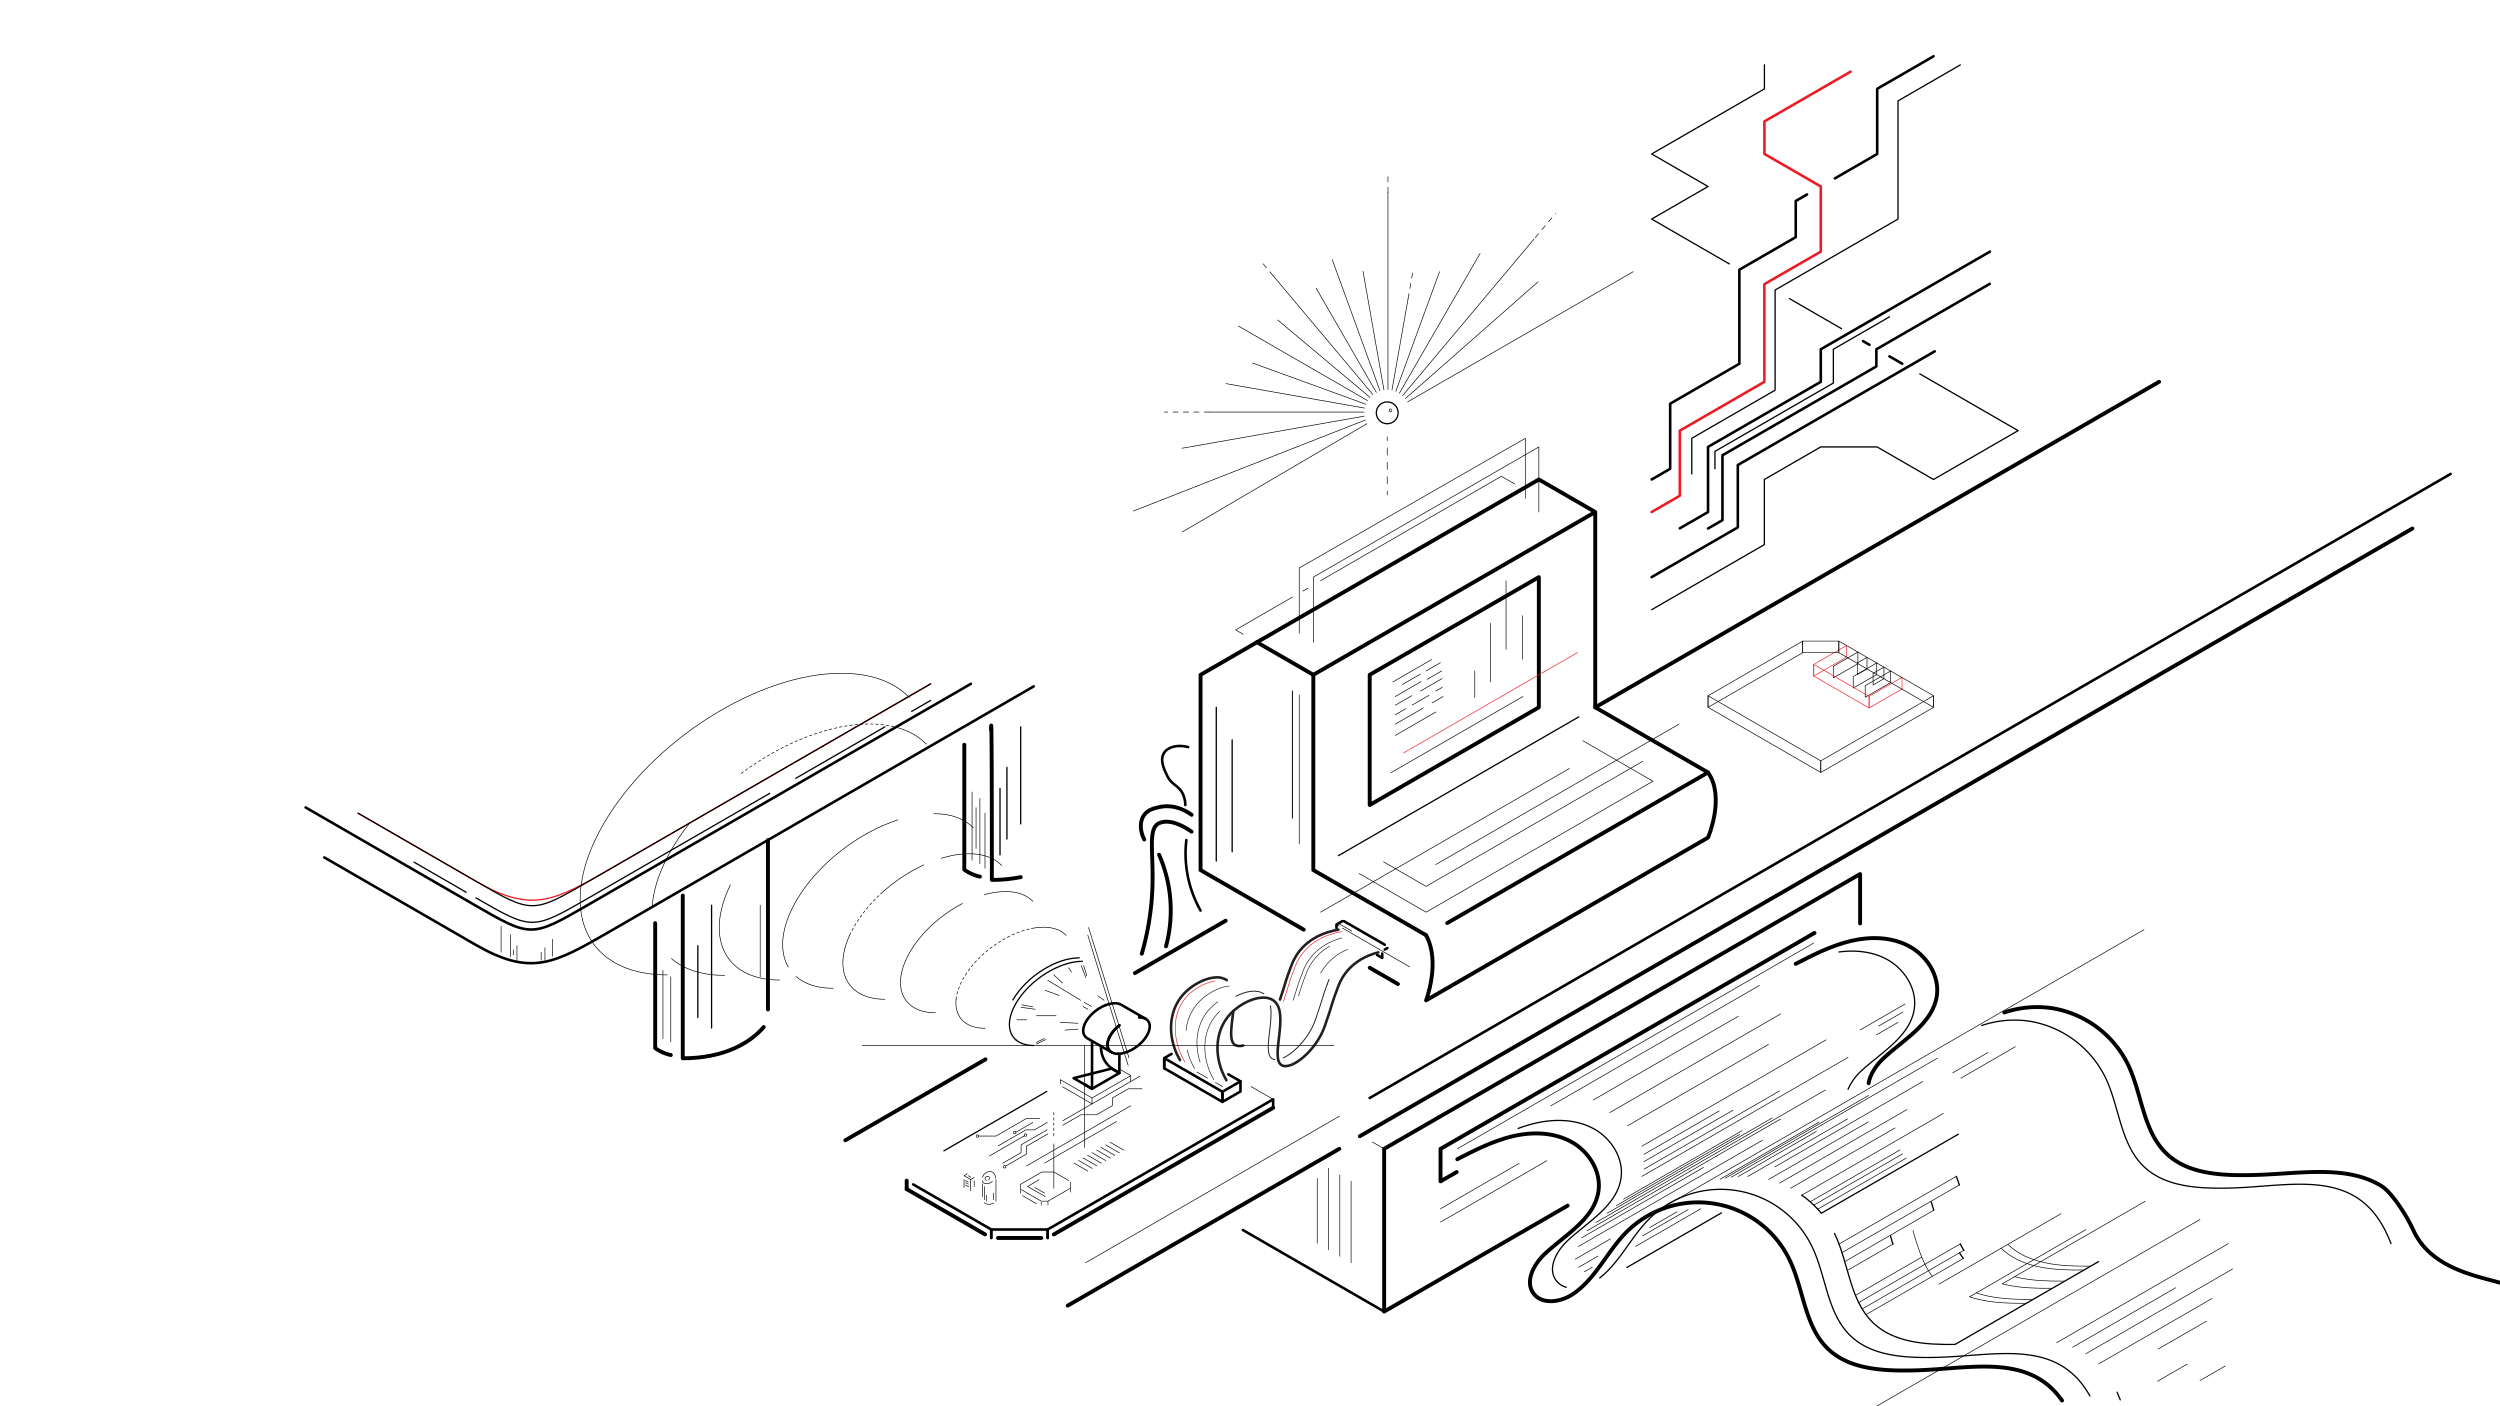 <svg xmlns="http://www.w3.org/2000/svg" viewBox="0 0 1920 1080"><g id="Layer_2" data-name="Layer 2"><polyline id="Axo_Line_Conc" data-name="Axo Line Conc" points="1658.18 293.24 1225.15 543.25 1225.15 393.24 1181.84 368.24 965.32 493.25 1008.63 518.25 1225.15 393.25" style="fill:none;stroke:#000;stroke-linecap:round;stroke-linejoin:round;stroke-width:3px"/><polyline id="Axo_Line_Conc-2" data-name="Axo Line Conc" points="1008.63 518.25 1008.63 668.22 1095.23 718.24" style="fill:none;stroke:#000;stroke-linecap:round;stroke-linejoin:round;stroke-width:3px"/><line x1="1051.96" y1="743.24" x2="1073.6" y2="755.75" style="fill:none;stroke:#000;stroke-linecap:round;stroke-linejoin:round;stroke-width:3px"/><polyline points="965.32 493.25 922.03 518.26 922.03 668.24 1001.26 713.97" style="fill:none;stroke:#000;stroke-linecap:round;stroke-linejoin:round;stroke-width:3px"/><line id="Axo_Line" data-name="Axo Line" x1="1212.49" y1="550.56" x2="1027.91" y2="657.13" style="fill:none;stroke:#000;stroke-linecap:round;stroke-linejoin:round"/><polyline id="Axo_Line_Conc-3" data-name="Axo Line Conc" points="1225.15 543.25 1311.76 593.26 1111.48 708.89" style="fill:none;stroke:#000;stroke-linecap:round;stroke-linejoin:round;stroke-width:3px"/><path id="Axo_Line_Conc-4" data-name="Axo Line Conc" d="M1311.76,593.26c13.39,19,0,50,0,50l-216.53,125s11.29-29.4,0-50" style="fill:none;stroke:#000;stroke-linecap:round;stroke-linejoin:round;stroke-width:3px"/><line id="Axo_Line-2" data-name="Axo Line" x1="934.1" y1="661.29" x2="934.1" y2="543.25" style="fill:none;stroke:#000;stroke-linecap:round;stroke-linejoin:round"/><line id="Axo_Line-3" data-name="Axo Line" x1="946.3" y1="654.16" x2="946.3" y2="568.24" style="fill:none;stroke:#000;stroke-linecap:round;stroke-linejoin:round"/><polyline id="Axo_Line_Conc-5" data-name="Axo Line Conc" points="1181.83 543.24 1181.83 443.24 1051.93 518.24 1051.93 618.24 1181.83 543.24" style="fill:none;stroke:#000;stroke-linecap:round;stroke-linejoin:round;stroke-width:3px"/><circle cx="1039.29" cy="528.24" r="2.5" style="fill:none"/><circle cx="1026.3" cy="535.74" r="2.5" style="fill:none"/><circle cx="1039.29" cy="543.24" r="2.5" style="fill:none"/><circle cx="1026.3" cy="550.74" r="2.5" style="fill:none"/><circle cx="1039.29" cy="558.24" r="2.5" style="fill:none"/><circle cx="1026.3" cy="565.74" r="2.5" style="fill:none"/><circle cx="1039.29" cy="573.24" r="2.5" style="fill:none"/><circle cx="1026.3" cy="580.74" r="2.5" style="fill:none"/><circle cx="1039.29" cy="588.24" r="2.5" style="fill:none"/><circle cx="1026.3" cy="595.74" r="2.5" style="fill:none"/><circle cx="1039.29" cy="603.24" r="2.5" style="fill:none"/><circle cx="1026.3" cy="610.74" r="2.5" style="fill:none"/><circle cx="1039.29" cy="618.24" r="2.5" style="fill:none"/><circle cx="1026.3" cy="625.74" r="2.5" style="fill:none"/><circle cx="1208.73" cy="433.75" r="2.5" style="fill:none"/><circle cx="1195.74" cy="441.25" r="2.5" style="fill:none"/><circle cx="1208.73" cy="448.75" r="2.5" style="fill:none"/><circle cx="1195.74" cy="456.25" r="2.5" style="fill:none"/><circle cx="1208.73" cy="463.75" r="2.5" style="fill:none"/><circle cx="1195.74" cy="471.25" r="2.5" style="fill:none"/><circle cx="1208.73" cy="478.75" r="2.5" style="fill:none"/><circle cx="1195.74" cy="486.25" r="2.5" style="fill:none"/><circle cx="1208.73" cy="493.75" r="2.5" style="fill:none"/><circle cx="1195.74" cy="501.25" r="2.5" style="fill:none"/><circle cx="1208.73" cy="508.75" r="2.5" style="fill:none"/><circle cx="1195.74" cy="516.25" r="2.5" style="fill:none"/><circle cx="1208.73" cy="523.75" r="2.5" style="fill:none"/><circle cx="1195.74" cy="531.25" r="2.5" style="fill:none"/><polyline id="Axo_Line_Conc-6" data-name="Axo Line Conc" points="1043.84 670.89 1095.23 700.56 1112.78 690.42 1269.44 599.97 1215.61 568.9" style="fill:none;stroke:#000;stroke-linecap:round;stroke-linejoin:round;stroke-width:0.5px"/><polyline id="Axo_Line_Conc-7" data-name="Axo Line Conc" points="1261.53 584.74 1095.23 680.75 1062.55 661.89" style="fill:none;stroke:#000;stroke-linecap:round;stroke-linejoin:round;stroke-width:0.5px"/><polyline id="Axo_Line_Conc-8" data-name="Axo Line Conc" points="1008.63 493.24 1008.63 443.24 1181.83 343.24 1181.83 393.24" style="fill:none;stroke:#000;stroke-linecap:round;stroke-linejoin:round;stroke-width:0.5px"/><polyline id="Axo_Line_Conc-9" data-name="Axo Line Conc" points="997.81 486.25 997.81 436.22 1171.43 336.62 1171.43 382.73" style="fill:none;stroke:#000;stroke-linecap:round;stroke-linejoin:round;stroke-width:0.5px"/><polyline id="Axo_Line_Conc-10" data-name="Axo Line Conc" points="954.78 487.13 948.93 483.75 992.57 458.56" style="fill:none;stroke:#000;stroke-linecap:round;stroke-linejoin:round;stroke-width:0.5px"/><line id="Axo_Line-4" data-name="Axo Line" x1="1000.56" y1="454" x2="1004.49" y2="451.73" style="fill:none;stroke:#000;stroke-linecap:round;stroke-linejoin:round;stroke-width:0.5px"/><polyline id="Axo_Line_Conc-11" data-name="Axo Line Conc" points="1014.16 445.98 1048.03 426.42 1153.04 365.8 1163.17 371.64" style="fill:none;stroke:#000;stroke-linecap:round;stroke-linejoin:round;stroke-width:0.5px"/><line id="Axo_Line-5" data-name="Axo Line" x1="1102.65" y1="663.98" x2="1289.42" y2="556.15" style="fill:none;stroke:#000;stroke-linecap:round;stroke-linejoin:round;stroke-width:0.5px"/><line id="Axo_Line-6" data-name="Axo Line" x1="1014.16" y1="700.56" x2="1205.3" y2="590.2" style="fill:none;stroke:#000;stroke-linecap:round;stroke-linejoin:round;stroke-width:0.5px"/><path d="M912.47,573.78c-7.84-2.08-15.38-.3-18.45,4.43-3.52,5.4,0,12.74,2.62,18,3.28,6.77,9.23,7.12,12.14,14.32a21.71,21.71,0,0,1,1.53,7.67" style="fill:none;stroke:#000;stroke-linecap:round;stroke-linejoin:round;stroke-width:2px"/><path d="M911.11,645.2A89.21,89.21,0,0,0,922,699.27" style="fill:none;stroke:#000;stroke-linecap:round;stroke-linejoin:round;stroke-width:2px"/><polyline id="Axo_Line_Conc-12" data-name="Axo Line Conc" points="1030.95 712.75 1066.03 733 1082.59 742.57" style="fill:none;stroke:#000;stroke-linecap:round;stroke-linejoin:round;stroke-width:0.5px"/><polyline id="Axo_Line_Conc-13" data-name="Axo Line Conc" points="1061.54 732.33 1061.54 735.7 1057.65 733.45" style="fill:none;stroke:#000;stroke-linecap:round;stroke-linejoin:round;stroke-width:2px"/><polyline id="Axo_Line_Conc-14" data-name="Axo Line Conc" points="1026.41 712.75 1026.41 710.04 1030.89 707.45 1030.89 707.45" style="fill:none;stroke:#000;stroke-linecap:round;stroke-linejoin:round;stroke-width:2px"/><line id="Axo_Line-7" data-name="Axo Line" x1="1063.52" y1="729.26" x2="1065.51" y2="728.12" style="fill:none;stroke:#000;stroke-linecap:round;stroke-linejoin:round;stroke-width:2px"/><line id="Axo_Line-8" data-name="Axo Line" x1="1063.52" y1="725.56" x2="1032.16" y2="707.45" style="fill:none;stroke:#000;stroke-linecap:round;stroke-linejoin:round;stroke-width:2px"/><line id="Axo_Line-9" data-name="Axo Line" x1="1026.41" y1="710.04" x2="1028.57" y2="711.29" style="fill:none;stroke:#000;stroke-linecap:round;stroke-linejoin:round;stroke-width:0.5px"/><line id="Axo_Line-10" data-name="Axo Line" x1="1027.93" y1="709.16" x2="1038.16" y2="715.07" style="fill:none;stroke:#000;stroke-linecap:round;stroke-linejoin:round;stroke-width:0.5px"/><polyline id="Axo_Line_Conc-15" data-name="Axo Line Conc" points="1852.73 405.9 1051.93 868.24 1044.35 872.61" style="fill:none;stroke:#000;stroke-linecap:round;stroke-linejoin:bevel;stroke-width:3px"/><line id="Axo_Line-11" data-name="Axo Line" x1="1068.21" y1="593.45" x2="1169.58" y2="534.92" style="fill:none;stroke:#000;stroke-linecap:round;stroke-linejoin:round;stroke-width:0.5px"/><line id="Axo_Line-12" data-name="Axo Line" x1="1077.94" y1="578.24" x2="1211.62" y2="501.06" style="fill:none;stroke:#ed1c24;stroke-linecap:round;stroke-linejoin:round;stroke-width:0.5px"/><line id="Axo_Line-13" data-name="Axo Line" x1="1169.19" y1="472.84" x2="1169.19" y2="506.26" style="fill:none;stroke:#000;stroke-linecap:round;stroke-linejoin:round;stroke-width:0.5px"/><line id="Axo_Line-14" data-name="Axo Line" x1="1156.64" y1="445.98" x2="1156.64" y2="498.75" style="fill:none;stroke:#000;stroke-linecap:round;stroke-linejoin:round;stroke-width:0.5px"/><line id="Axo_Line-15" data-name="Axo Line" x1="1144.78" y1="523.75" x2="1144.78" y2="478.75" style="fill:none;stroke:#000;stroke-linecap:round;stroke-linejoin:round;stroke-width:0.5px"/><line id="Axo_Line-16" data-name="Axo Line" x1="1132.63" y1="535.74" x2="1132.63" y2="515.31" style="fill:none;stroke:#000;stroke-linecap:round;stroke-linejoin:round;stroke-width:0.5px"/><line id="Axo_Line-17" data-name="Axo Line" x1="1069.64" y1="523.75" x2="1099.45" y2="506.55" style="fill:none;stroke:#000;stroke-linecap:round;stroke-linejoin:round;stroke-width:0.5px"/><line id="Axo_Line-18" data-name="Axo Line" x1="1076.99" y1="525.74" x2="1090.87" y2="517.73" style="fill:none;stroke:#000;stroke-linecap:round;stroke-linejoin:round;stroke-width:0.5px"/><line id="Axo_Line-19" data-name="Axo Line" x1="1095.23" y1="515.31" x2="1106.28" y2="508.94" style="fill:none;stroke:#000;stroke-linecap:round;stroke-linejoin:round;stroke-width:0.5px"/><line id="Axo_Line-20" data-name="Axo Line" x1="1071.55" y1="534.92" x2="1091.44" y2="523.44" style="fill:none;stroke:#000;stroke-linecap:round;stroke-linejoin:round;stroke-width:0.5px"/><line id="Axo_Line-21" data-name="Axo Line" x1="1096.03" y1="521.74" x2="1107.16" y2="515.31" style="fill:none;stroke:#000;stroke-linecap:round;stroke-linejoin:round;stroke-width:0.5px"/><line id="Axo_Line-22" data-name="Axo Line" x1="1071.55" y1="541.62" x2="1084.27" y2="534.28" style="fill:none;stroke:#000;stroke-linecap:round;stroke-linejoin:round;stroke-width:0.5px"/><line id="Axo_Line-23" data-name="Axo Line" x1="1090.87" y1="530.74" x2="1107.55" y2="521.11" style="fill:none;stroke:#000;stroke-linecap:round;stroke-linejoin:round;stroke-width:0.5px"/><line id="Axo_Line-24" data-name="Axo Line" x1="1071.55" y1="548.97" x2="1079.69" y2="544.27" style="fill:none;stroke:#000;stroke-linecap:round;stroke-linejoin:round;stroke-width:0.5px"/><line id="Axo_Line-25" data-name="Axo Line" x1="1084.54" y1="541.47" x2="1097.49" y2="534" style="fill:none;stroke:#000;stroke-linecap:round;stroke-linejoin:round;stroke-width:0.5px"/><line id="Axo_Line-26" data-name="Axo Line" x1="1102.65" y1="530.74" x2="1107.68" y2="527.83" style="fill:none;stroke:#000;stroke-linecap:round;stroke-linejoin:round;stroke-width:0.5px"/><line id="Axo_Line-27" data-name="Axo Line" x1="1071.55" y1="556.15" x2="1093.15" y2="543.68" style="fill:none;stroke:#000;stroke-linecap:round;stroke-linejoin:round;stroke-width:0.5px"/><line id="Axo_Line-28" data-name="Axo Line" x1="1099.84" y1="539.82" x2="1108.33" y2="534.92" style="fill:none;stroke:#000;stroke-linecap:round;stroke-linejoin:round;stroke-width:0.5px"/><line id="Axo_Line-29" data-name="Axo Line" x1="1071.55" y1="564.82" x2="1102.75" y2="546.8" style="fill:none;stroke:#000;stroke-linecap:round;stroke-linejoin:round;stroke-width:0.5px"/><line id="Axo_Line-30" data-name="Axo Line" x1="992.57" y1="530.74" x2="992.57" y2="628.25" style="fill:none;stroke:#000;stroke-linecap:round;stroke-linejoin:round;stroke-width:0.75px"/><line id="Axo_Line-31" data-name="Axo Line" x1="997.81" y1="533.75" x2="997.81" y2="648.1" style="fill:none;stroke:#000;stroke-linecap:round;stroke-linejoin:round;stroke-width:0.5px"/><path d="M915.12,638.72c-4.55-3.19-16.1-10.41-24.85-6.54-9.84,4.36-3.21,25.47-5.66,57.69a211.55,211.55,0,0,1-7.71,42.6" style="fill:none;stroke:#000;stroke-linecap:round;stroke-linejoin:round;stroke-width:3px"/><path d="M915.17,625.79c-1.7-1.28-12.46-9.09-25.39-5.81-3.12.8-8,1.65-11,5.81-3.59,4.83-3.47,12.12,0,18.94" style="fill:none;stroke:#000;stroke-linecap:round;stroke-linejoin:round;stroke-width:3px"/><path d="M890.17,656.43a106.43,106.43,0,0,1,5.33,70.32" style="fill:none;stroke:#000;stroke-linecap:round;stroke-linejoin:round;stroke-width:3px"/><line id="Axo_Line-32" data-name="Axo Line" x1="1051.93" y1="843.26" x2="1882.06" y2="363.98" style="fill:none;stroke:#000;stroke-linecap:round;stroke-linejoin:round;stroke-width:2px"/><line id="Axo_Line-33" data-name="Axo Line" x1="756.86" y1="813.58" x2="649.21" y2="875.74" style="fill:none;stroke:#000;stroke-linecap:round;stroke-linejoin:round;stroke-width:3px"/><line id="Axo_Line-34" data-name="Axo Line" x1="941.3" y1="707.1" x2="871.61" y2="747.33" style="fill:none;stroke:#000;stroke-linecap:round;stroke-linejoin:round;stroke-width:3px"/></g><g id="Layer_3" data-name="Layer 3"><polyline id="Axo_Line_Conc-16" data-name="Axo Line Conc" points="1268.47 468.24 1355.03 418.27 1355.03 368.24 1398.31 343.25 1441.63 343.25 1484.92 368.25 1549.9 330.73 1474.39 287.13" style="fill:none;stroke:#000;stroke-linecap:round;stroke-linejoin:round"/><polyline id="Axo_Line_Conc-17" data-name="Axo Line Conc" points="1268.43 443.24 1334.65 405.01 1334.65 357.12 1485.85 269.82" style="fill:none;stroke:#000;stroke-linecap:round;stroke-linejoin:round;stroke-width:2px"/><polyline id="Axo_Line_Conc-18" data-name="Axo Line Conc" points="1290.11 405.75 1311.77 393.24 1311.77 343.22 1398.36 293.23 1398.36 268.24 1528.24 193.26" style="fill:none;stroke:#000;stroke-linecap:round;stroke-linejoin:round;stroke-width:2px"/><polyline id="Axo_Line_Conc-19" data-name="Axo Line Conc" points="1311.75 405.89 1322.85 399.48 1322.85 349.64 1441.05 281.4 1441.05 268.26 1528.13 217.98" style="fill:none;stroke:#000;stroke-linecap:round;stroke-linejoin:round;stroke-width:2px"/><polyline id="Axo_Line_Conc-20" data-name="Axo Line Conc" points="1317.07 360.03 1317.07 346.67 1408.02 294.15 1408.02 268.22 1451.1 243.35" style="fill:none;stroke:#000;stroke-linecap:round;stroke-linejoin:round"/><polyline id="Axo_Line_Conc-21" data-name="Axo Line Conc" points="1268.43 393.24 1290.1 380.73 1290.1 330.74 1355.03 293.25 1355.03 218.24 1398.36 193.23 1398.36 143.21 1355.08 118.22 1355.08 93.24 1421.26 55.03" style="fill:none;stroke:#ed1c24;stroke-linecap:round;stroke-linejoin:round;stroke-width:2px"/><polyline id="Axo_Line_Conc-22" data-name="Axo Line Conc" points="1268.47 368.24 1282.69 360.03 1282.69 310.03 1335.83 279.35 1335.83 207.13 1379.13 182.13 1379.13 154.35 1387.79 149.35" style="fill:none;stroke:#000;stroke-linecap:round;stroke-linejoin:round;stroke-width:2px"/><polyline id="Axo_Line_Conc-23" data-name="Axo Line Conc" points="1409.17 137.01 1441.68 118.24 1441.68 68.21 1484.96 43.22" style="fill:none;stroke:#000;stroke-linecap:round;stroke-linejoin:round;stroke-width:2px"/><polyline id="Axo_Line_Conc-24" data-name="Axo Line Conc" points="1299.29 363.98 1299.29 336.6 1363.28 299.65 1363.28 222.74 1457.67 168.24 1457.67 77.47 1505.52 49.85" style="fill:none;stroke:#000;stroke-linecap:round;stroke-linejoin:round"/><line id="Axo_Line-35" data-name="Axo Line" x1="1460.92" y1="279.35" x2="1451.09" y2="273.68" style="fill:none;stroke:#000;stroke-linecap:round;stroke-linejoin:round;stroke-width:2px"/><line id="Axo_Line-36" data-name="Axo Line" x1="1435.75" y1="264.82" x2="1430.84" y2="261.98" style="fill:none;stroke:#000;stroke-linecap:round;stroke-linejoin:round;stroke-width:2px"/><line id="Axo_Line-37" data-name="Axo Line" x1="1414.38" y1="252.48" x2="1374.32" y2="229.35" style="fill:none;stroke:#000;stroke-linecap:round;stroke-linejoin:round"/><polyline id="Axo_Line_Conc-25" data-name="Axo Line Conc" points="1328.13 202.69 1268.47 168.24 1311.77 143.24 1268.47 118.24 1355.07 68.24 1355.07 49.76" style="fill:none;stroke:#000;stroke-linecap:round;stroke-linejoin:round"/><g id="Axo_Extrusion" data-name="Axo Extrusion"><g id="Axo_Surface" data-name="Axo Surface"><polygon id="Axo_panel" data-name="Axo panel" points="1426.41 509.15 1433.86 504.85 1433.86 513.75 1426.41 518.05 1426.41 509.15" style="fill:none;stroke:#000;stroke-linecap:round;stroke-linejoin:round;stroke-width:0.5px"/></g></g><g id="Axo_Extrusion-2" data-name="Axo Extrusion"><g id="Axo_Surface-2" data-name="Axo Surface"><polygon id="Axo_panel-2" data-name="Axo panel" points="1407.97 511.72 1426.86 500.81 1426.86 509.72 1407.97 520.62 1407.97 511.72" style="fill:none;stroke:#000;stroke-linecap:round;stroke-linejoin:round;stroke-width:0.5px"/></g></g><g id="Axo_Extrusion-3" data-name="Axo Extrusion"><g id="Axo_Surface-3" data-name="Axo Surface"><polygon id="Axo_panel-3" data-name="Axo panel" points="1438.52 517.16 1446.85 512.35 1446.85 521.25 1438.52 526.06 1438.52 517.16" style="fill:none;stroke:#000;stroke-linecap:round;stroke-linejoin:round;stroke-width:0.5px"/></g></g><g id="Axo_Extrusion-4" data-name="Axo Extrusion"><g id="Axo_Surface-4" data-name="Axo Surface"><polygon id="Axo_panel-4" data-name="Axo panel" points="1423.29 519.55 1441.31 509.15 1441.31 518.05 1423.29 528.45 1423.29 519.55" style="fill:none;stroke:#000;stroke-linecap:round;stroke-linejoin:round;stroke-width:0.5px"/></g></g><g id="Axo_Extrusion-5" data-name="Axo Extrusion"><g id="Axo_Surface-5" data-name="Axo Surface"><polygon id="Axo_panel-5" data-name="Axo panel" points="1432.48 526.58 1451.99 515.32 1451.99 524.22 1432.48 535.48 1432.48 526.58" style="fill:none;stroke:#000;stroke-linecap:round;stroke-linejoin:round;stroke-width:0.5px"/></g></g><g id="Axo_Extrusion-6" data-name="Axo Extrusion"><g id="Axo_Surface-6" data-name="Axo Surface"><polygon id="Axo_panel-6" data-name="Axo panel" points="1392.96 510.29 1418.12 495.76 1418.12 504.67 1392.96 519.2 1392.96 510.29" style="fill:none;stroke:#ed1c24;stroke-linecap:round;stroke-linejoin:round;stroke-width:0.5px"/></g><g id="Axo_Surface-7" data-name="Axo Surface"><polygon id="Axo_panel-7" data-name="Axo panel" points="1460.76 520.22 1435.46 534.83 1435.46 543.73 1460.76 529.12 1460.76 520.22" style="fill:none;stroke:#ed1c24;stroke-linecap:round;stroke-linejoin:round;stroke-width:0.5px"/><polygon id="Axo_panel-8" data-name="Axo panel" points="1435.46 534.83 1392.96 510.29 1392.96 519.2 1435.46 543.73 1435.46 534.83" style="fill:none;stroke:#ed1c24;stroke-linecap:round;stroke-linejoin:round;stroke-width:0.5px"/></g></g><g id="Axo_Extrusion-7" data-name="Axo Extrusion"><g id="Axo_Surface_" data-name="Axo Surface*"><polygon id="Axo_panel-9" data-name="Axo panel" points="1311.77 534.34 1384.47 492.37 1384.47 501.27 1311.77 543.24 1311.77 534.34" style="fill:none;stroke:#000;stroke-linecap:round;stroke-linejoin:round;stroke-width:0.5px"/><rect id="Axo_panel-10" data-name="Axo panel" x="1384.47" y="492.37" width="27.77" height="8.9" style="fill:none;stroke:#000;stroke-linecap:round;stroke-linejoin:round;stroke-width:0.5px"/><polygon id="Axo_panel-11" data-name="Axo panel" points="1412.24 492.37 1484.95 534.35 1484.95 543.25 1412.24 501.27 1412.24 492.37" style="fill:none;stroke:#000;stroke-linecap:round;stroke-linejoin:round;stroke-width:0.5px"/></g><g id="Axo_Surface-8" data-name="Axo Surface"><polygon id="Axo_panel-12" data-name="Axo panel" points="1484.95 534.35 1398.37 584.34 1398.37 593.24 1484.95 543.25 1484.95 534.35" style="fill:none;stroke:#000;stroke-linecap:round;stroke-linejoin:round;stroke-width:0.5px"/><polygon id="Axo_panel-13" data-name="Axo panel" points="1398.37 584.34 1311.77 534.34 1311.77 543.24 1398.37 593.24 1398.37 584.34" style="fill:none;stroke:#000;stroke-linecap:round;stroke-linejoin:round;stroke-width:0.5px"/></g></g><circle cx="1065.39" cy="317.05" r="8.39" style="fill:none;stroke:#000;stroke-linecap:round;stroke-linejoin:round"/><g id="Axo_Line-38" data-name="Axo Line"><line x1="1065.39" y1="380.07" x2="1065.39" y2="377.07" style="fill:none;stroke:#000;stroke-linecap:round;stroke-linejoin:round;stroke-width:0.5px"/><line x1="1065.39" y1="371.56" x2="1065.39" y2="341.24" style="fill:none;stroke:#000;stroke-linecap:round;stroke-linejoin:round;stroke-width:0.5px;stroke-dasharray:5.512,5.512"/><line x1="1065.39" y1="338.49" x2="1065.39" y2="335.49" style="fill:none;stroke:#000;stroke-linecap:round;stroke-linejoin:round;stroke-width:0.5px"/></g><circle cx="1067.94" cy="315.17" r="1.06" style="fill:none;stroke:#000;stroke-linecap:round;stroke-linejoin:round;stroke-width:0.5px;stroke-dasharray:6"/><line id="Axo_Line-39" data-name="Axo Line" x1="1081.06" y1="308.65" x2="1254.23" y2="208.67" style="fill:none;stroke:#000;stroke-linecap:round;stroke-linejoin:round;stroke-width:0.5px"/><line id="Axo_Line-40" data-name="Axo Line" x1="1079.36" y1="306.06" x2="1181.19" y2="216.47" style="fill:none;stroke:#000;stroke-linecap:round;stroke-linejoin:round;stroke-width:0.5px"/><line x1="1179.02" y1="182.55" x2="1194.61" y2="163.98" style="fill:none;stroke:#000;stroke-linecap:round;stroke-linejoin:round;stroke-width:0.5px;stroke-dasharray:4"/><line x1="1077.24" y1="303.8" x2="1178.06" y2="183.65" style="fill:none;stroke:#000;stroke-linecap:round;stroke-linejoin:round;stroke-width:0.5px"/><line id="Axo_Line-41" data-name="Axo Line" x1="1074.76" y1="301.94" x2="1136.7" y2="194.67" style="fill:none;stroke:#000;stroke-linecap:round;stroke-linejoin:round;stroke-width:0.5px"/><line id="Axo_Line-42" data-name="Axo Line" x1="1072" y1="300.54" x2="1105.55" y2="208.65" style="fill:none;stroke:#000;stroke-linecap:round;stroke-linejoin:round;stroke-width:0.5px"/><line x1="1081.42" y1="229.39" x2="1085.09" y2="208.56" style="fill:none;stroke:#000;stroke-linecap:round;stroke-linejoin:round;stroke-width:0.5px;stroke-dasharray:4"/><line x1="1069.03" y1="299.65" x2="1081.42" y2="229.39" style="fill:none;stroke:#000;stroke-linecap:round;stroke-linejoin:round;stroke-width:0.5px"/><line x1="1065.95" y1="147.69" x2="1065.95" y2="133.65" style="fill:none;stroke:#000;stroke-linecap:round;stroke-linejoin:round;stroke-width:0.5px;stroke-dasharray:4"/><line x1="1065.95" y1="299.28" x2="1065.95" y2="147.69" style="fill:none;stroke:#000;stroke-linecap:round;stroke-linejoin:round;stroke-width:0.5px"/><line id="Axo_Line-43" data-name="Axo Line" x1="1062.86" y1="299.45" x2="1046.8" y2="208.36" style="fill:none;stroke:#000;stroke-linecap:round;stroke-linejoin:round;stroke-width:0.5px"/><line id="Axo_Line-44" data-name="Axo Line" x1="1059.84" y1="300.16" x2="1023.16" y2="199.38" style="fill:none;stroke:#000;stroke-linecap:round;stroke-linejoin:round;stroke-width:0.5px"/><line id="Axo_Line-45" data-name="Axo Line" x1="1057" y1="301.38" x2="1010.75" y2="221.28" style="fill:none;stroke:#000;stroke-linecap:round;stroke-linejoin:round;stroke-width:0.5px"/><line x1="977.81" y1="211.8" x2="969.62" y2="202.03" style="fill:none;stroke:#000;stroke-linecap:round;stroke-linejoin:round;stroke-width:0.5px;stroke-dasharray:4"/><line x1="1054.4" y1="303.07" x2="977.81" y2="211.8" style="fill:none;stroke:#000;stroke-linecap:round;stroke-linejoin:round;stroke-width:0.5px"/><line id="Axo_Line-46" data-name="Axo Line" x1="1052.14" y1="305.19" x2="981.29" y2="245.74" style="fill:none;stroke:#000;stroke-linecap:round;stroke-linejoin:round;stroke-width:0.5px"/><line id="Axo_Line-47" data-name="Axo Line" x1="1050.29" y1="307.67" x2="951.13" y2="250.42" style="fill:none;stroke:#000;stroke-linecap:round;stroke-linejoin:round;stroke-width:0.5px"/><line id="Axo_Line-48" data-name="Axo Line" x1="1048.89" y1="310.44" x2="961.97" y2="278.81" style="fill:none;stroke:#000;stroke-linecap:round;stroke-linejoin:round;stroke-width:0.5px"/><line id="Axo_Line-49" data-name="Axo Line" x1="1047.99" y1="313.41" x2="941.47" y2="294.62" style="fill:none;stroke:#000;stroke-linecap:round;stroke-linejoin:round;stroke-width:0.5px"/><line x1="928.81" y1="316.48" x2="894.3" y2="316.48" style="fill:none;stroke:#000;stroke-linecap:round;stroke-linejoin:round;stroke-width:0.5px;stroke-dasharray:4"/><line x1="1047.62" y1="316.48" x2="928.81" y2="316.48" style="fill:none;stroke:#000;stroke-linecap:round;stroke-linejoin:round;stroke-width:0.5px"/><line id="Axo_Line-50" data-name="Axo Line" x1="1047.8" y1="319.58" x2="907.83" y2="344.25" style="fill:none;stroke:#000;stroke-linecap:round;stroke-linejoin:round;stroke-width:0.5px"/><line id="Axo_Line-51" data-name="Axo Line" x1="1048.5" y1="322.59" x2="870.49" y2="392.45" style="fill:none;stroke:#000;stroke-linecap:round;stroke-linejoin:round;stroke-width:0.5px"/><line id="Axo_Line-52" data-name="Axo Line" x1="1049.72" y1="325.44" x2="907.86" y2="408.65" style="fill:none;stroke:#000;stroke-linecap:round;stroke-linejoin:round;stroke-width:0.5px"/></g><g id="Layer_4" data-name="Layer 4"><line id="Axo_Line-53" data-name="Axo Line" x1="589.79" y1="775.25" x2="589.79" y2="645.25" style="fill:none;stroke:#000;stroke-linecap:round;stroke-linejoin:round;stroke-width:3px"/><g id="Axo_Extrusion-8" data-name="Axo Extrusion"><g id="Axo_Surface-9" data-name="Axo Surface"><path d="M793.9,527.13S544.34,671.49,468.56,715.24c-43.3,25-60.64,35-103.92,10S299,687.34,249.07,658.52" style="fill:none;stroke:#000;stroke-linecap:round;stroke-linejoin:round;stroke-width:2px"/><path d="M234.74,620.14l129.9,75c43.28,25,43.3,25,86.6,0L745.61,525.19" style="fill:none;stroke:#000;stroke-linecap:round;stroke-linejoin:round;stroke-width:2px"/></g></g><path id="Axo_Line-54" data-name="Axo Line" d="M524.36,687.77v125c32.73,0,52.4-12.51,62.17-24" style="fill:none;stroke:#000;stroke-linecap:round;stroke-linejoin:round;stroke-width:3px"/><line id="Axo_Line-55" data-name="Axo Line" x1="546.49" y1="789.47" x2="546.49" y2="695.24" style="fill:none;stroke:#000;stroke-linecap:round;stroke-linejoin:round"/><line id="Axo_Line-56" data-name="Axo Line" x1="535.93" y1="781.34" x2="535.93" y2="726.35" style="fill:none;stroke:#000;stroke-linecap:round;stroke-linejoin:round"/><path id="Axo_Line-57" data-name="Axo Line" d="M503.19,709v95.93a31.61,31.61,0,0,0,12,5.34" style="fill:none;stroke:#000;stroke-linecap:round;stroke-linejoin:round;stroke-width:3px"/><line id="Axo_Line-58" data-name="Axo Line" x1="509.14" y1="797.7" x2="509.14" y2="745.24" style="fill:none;stroke:#000;stroke-linecap:round;stroke-linejoin:round;stroke-width:0.5px"/><line id="Axo_Line-59" data-name="Axo Line" x1="515.16" y1="800.24" x2="515.16" y2="750.24" style="fill:none;stroke:#000;stroke-linecap:round;stroke-linejoin:round;stroke-width:0.5px"/><line id="Axo_Line-60" data-name="Axo Line" x1="583.83" y1="750.24" x2="583.83" y2="695.21" style="fill:none;stroke:#000;stroke-linecap:round;stroke-linejoin:round;stroke-width:0.5px"/><path d="M761.09,560.75s.66-34.71.66,115a110.35,110.35,0,0,0,22.15-2.13" style="fill:none;stroke:#000;stroke-linecap:round;stroke-linejoin:round;stroke-width:3px"/><line id="Axo_Line-61" data-name="Axo Line" x1="783.88" y1="632.74" x2="783.88" y2="558.25" style="fill:none;stroke:#000;stroke-linecap:round;stroke-linejoin:round"/><line id="Axo_Line-62" data-name="Axo Line" x1="773.32" y1="644.35" x2="773.32" y2="589.36" style="fill:none;stroke:#000;stroke-linecap:round;stroke-linejoin:round"/><path id="Axo_Line-63" data-name="Axo Line" d="M740.58,572V667.9a31.91,31.91,0,0,0,12,5.34" style="fill:none;stroke:#000;stroke-linecap:round;stroke-linejoin:round;stroke-width:3px"/><line id="Axo_Line-64" data-name="Axo Line" x1="746.54" y1="660.7" x2="746.54" y2="608.25" style="fill:none;stroke:#000;stroke-linecap:round;stroke-linejoin:round;stroke-width:0.5px"/><line id="Axo_Line-65" data-name="Axo Line" x1="752.55" y1="663.25" x2="752.55" y2="613.25" style="fill:none;stroke:#000;stroke-linecap:round;stroke-linejoin:round;stroke-width:0.5px"/><line id="Axo_Line-66" data-name="Axo Line" x1="749.62" y1="651.67" x2="749.62" y2="620.25" style="fill:none;stroke:#000;stroke-linecap:round;stroke-linejoin:round;stroke-width:0.5px"/><line id="Axo_Line-67" data-name="Axo Line" x1="756.48" y1="666.82" x2="756.48" y2="624.47" style="fill:none;stroke:#000;stroke-linecap:round;stroke-linejoin:round;stroke-width:0.5px"/><line id="Axo_Line-68" data-name="Axo Line" x1="768.01" y1="605.5" x2="768.01" y2="656.47" style="fill:none;stroke:#000;stroke-linecap:round;stroke-linejoin:round"/><path d="M275,624.54l90.56,52.29c43.28,25,60.62,15,103.92-10L714.75,525.19" style="fill:none;stroke:#ed1c24;stroke-linecap:round;stroke-linejoin:round"/><line id="Axo_Line-69" data-name="Axo Line" x1="397.03" y1="737.48" x2="397.03" y2="726.2" style="fill:none;stroke:#000;stroke-linecap:round;stroke-linejoin:round;stroke-width:0.5px"/><line id="Axo_Line-70" data-name="Axo Line" x1="392.09" y1="734.76" x2="392.09" y2="717.74" style="fill:none;stroke:#000;stroke-linecap:round;stroke-linejoin:round;stroke-width:0.5px"/><line id="Axo_Line-71" data-name="Axo Line" x1="384.84" y1="731.25" x2="384.84" y2="711.39" style="fill:none;stroke:#000;stroke-linecap:round;stroke-linejoin:round;stroke-width:0.5px"/><line id="Axo_Line-72" data-name="Axo Line" x1="415.6" y1="737.48" x2="415.6" y2="731.25" style="fill:none;stroke:#000;stroke-linecap:round;stroke-linejoin:round;stroke-width:0.5px"/><line id="Axo_Line-73" data-name="Axo Line" x1="394.46" y1="733.39" x2="394.46" y2="729.5" style="fill:none;stroke:#000;stroke-linecap:round;stroke-linejoin:round;stroke-width:0.5px"/><line id="Axo_Line-74" data-name="Axo Line" x1="424.26" y1="734.37" x2="424.26" y2="721.32" style="fill:none;stroke:#000;stroke-linecap:round;stroke-linejoin:round;stroke-width:0.5px"/><line id="Axo_Line-75" data-name="Axo Line" x1="418.52" y1="737.48" x2="418.52" y2="727.84" style="fill:none;stroke:#000;stroke-linecap:round;stroke-linejoin:round;stroke-width:0.5px"/><path d="M700.18,546.34l14.57-8.41" style="fill:none;stroke:#000;stroke-linecap:round;stroke-linejoin:round"/><path d="M611.14,597.75l68.41-39.5" style="fill:none;stroke:#000;stroke-linecap:round;stroke-linejoin:round"/><path d="M365.51,689.57c43.28,25,43.3,25,86.6,0l139-80.28" style="fill:none;stroke:#000;stroke-linecap:round;stroke-linejoin:round"/><path d="M318,662.15l40,23.1" style="fill:none;stroke:#000;stroke-linecap:round;stroke-linejoin:round"/><path d="M275,624.54l90.56,52.29c43.28,25,43.3,25,86.6,0L714.75,525.19" style="fill:none;stroke:#000;stroke-linecap:round;stroke-linejoin:round"/></g><g id="Layer_5" data-name="Layer 5"><path d="M1058.58,731.4c-20.59,5.32-28,18.81-30.67,25.73-6,15.69-3.56,11.11-10.5,31-6.5,18.65-25.35,33.89-32.85,30.07-9.91-5,6.67-40.85-6.76-50-8.52-5.81-25.61,1.52-34.47,12.28-10.43,12.67-11.22,32.23-1.47,49.15" style="fill:none;stroke:#231f20;stroke-linecap:round;stroke-linejoin:round;stroke-width:2px"/><path d="M942.15,752.74a14.18,14.18,0,0,0-9.46-2c-8.52.82-18.79,6.68-25,14.23-10.43,12.67-11.22,32.23-1.47,49.15" style="fill:none;stroke:#231f20;stroke-linecap:round;stroke-linejoin:round;stroke-width:2px"/><path d="M936.94,776.53a38.33,38.33,0,0,0-3.28,3.49c-10.43,12.67-11.22,32.23-1.47,49.15" style="fill:none;stroke:#231f20;stroke-linecap:round;stroke-linejoin:round;stroke-width:0.5px"/><path d="M935.32,769.39a40.79,40.79,0,0,0-7.72,7.13c-8.42,10.23-10.56,25-5.94,39.15" style="fill:none;stroke:#231f20;stroke-linecap:round;stroke-linejoin:round;stroke-width:0.5px"/><path d="M933,753.38c-8,1.54-17,6.27-22.67,13.14-10.43,12.67-10.11,32.23-.36,49.15" style="fill:none;stroke:#ed2024;stroke-linecap:round;stroke-linejoin:round;stroke-width:0.5px"/><path d="M911.84,806.49a51.94,51.94,0,0,0,5.63,14.18" style="fill:none;stroke:#231f20;stroke-linecap:round;stroke-linejoin:round;stroke-width:0.5px"/><path d="M944,757.29c-8.52.82-18.79,6.68-25,14.23a37.15,37.15,0,0,0-8.09,19.9" style="fill:none;stroke:#231f20;stroke-linecap:round;stroke-linejoin:round;stroke-width:0.5px"/><path d="M954.78,802.94a8.52,8.52,0,0,1-5.87-.2c-5.38-2.74-3-14.53-1.76-26.2" style="fill:none;stroke:#231f20;stroke-linecap:round;stroke-linejoin:round;stroke-width:2px"/><path d="M1027.93,714c-24.59,4.23-33,19.37-35.89,26.85-5.55,14.46-3.89,11.71-9,26.79" style="fill:none;stroke:#231f20;stroke-linecap:round;stroke-linejoin:round"/><path d="M1027.93,714c-24.59,4.23-33,19.37-35.89,26.85-5.55,14.46-3.89,11.71-9,26.79" style="fill:none;stroke:#231f20;stroke-linecap:round;stroke-linejoin:round;stroke-width:2px"/><path d="M1034.81,729.24a41.31,41.31,0,0,0-20.54,18.12" style="fill:none;stroke:#231f20;stroke-linecap:round;stroke-linejoin:round;stroke-width:0.5px"/><path d="M1021.12,726.74a40.15,40.15,0,0,0-17.82,20.59c-4,10.46-4.26,11.91-6,17.62" style="fill:none;stroke:#231f20;stroke-linecap:round;stroke-linejoin:round;stroke-width:0.5px"/><path d="M1030.53,715.48c-24.59,4.23-33,19.37-35.89,26.85-5.55,14.46-3.89,11.71-9,26.79" style="fill:none;stroke:#ed1c24;stroke-linecap:round;stroke-linejoin:round;stroke-width:0.5px"/><path d="M1030.53,720.32c-20,5.47-27.21,18.68-29.83,25.51-4.94,12.87-4.17,12.1-7.57,22.41" style="fill:none;stroke:#231f20;stroke-linecap:round;stroke-linejoin:round;stroke-width:0.5px"/><path d="M970.62,763.26c-5.21-3.55-13.62-2.19-21.4,1.86" style="fill:none;stroke:#231f20;stroke-linecap:round;stroke-linejoin:round;stroke-width:0.75px"/><path d="M979.15,813.8a5.38,5.38,0,0,1-1.77-.54c-7.74-3.94.68-26.65-1.66-40.76" style="fill:none;stroke:#231f20;stroke-linecap:round;stroke-linejoin:round;stroke-width:0.75px"/><path d="M1019.36,755.75c-4.3,11.49-2.78,9.21-9.13,27.45-4.72,13.54-16,25.28-24.62,29.24" style="fill:none;stroke:#231f20;stroke-linecap:round;stroke-linejoin:round;stroke-width:0.75px"/><path d="M1020.73,752.15c-.51,1.34-1,2.53-1.37,3.6" style="fill:none;stroke:#231f20;stroke-linecap:round;stroke-linejoin:round;stroke-width:0.75px"/><g id="Axo_Extrusion-9" data-name="Axo Extrusion"><g id="Axo_Surface-10" data-name="Axo Surface"><line x1="724.58" y1="884.04" x2="804.27" y2="838.03" style="fill:none;stroke:#000;stroke-miterlimit:10"/></g></g><polyline points="701.33 909.64 761.28 944.25 761.28 950.75" style="fill:none;stroke:#000;stroke-linecap:round;stroke-linejoin:round;stroke-width:2px"/><line x1="696.34" y1="913.26" x2="696.34" y2="906.76" style="fill:none;stroke:#000;stroke-linecap:round;stroke-linejoin:round;stroke-width:3px"/><line x1="756.55" y1="948.02" x2="696.34" y2="913.26" style="fill:none;stroke:#000;stroke-linecap:round;stroke-linejoin:round;stroke-width:3px"/><polyline points="761.28 950.75 761.28 944.25 804.61 944.25 804.61 950.75" style="fill:none;stroke:#000;stroke-linecap:round;stroke-linejoin:round;stroke-width:2px"/><line x1="799.7" y1="950.75" x2="766.48" y2="950.75" style="fill:none;stroke:#000;stroke-linecap:round;stroke-linejoin:round;stroke-width:3px"/><line x1="977.78" y1="850.77" x2="809.34" y2="948.02" style="fill:none;stroke:#000;stroke-linecap:round;stroke-linejoin:round;stroke-width:3px"/><polyline points="804.61 950.75 804.61 944.25 977.78 844.27 977.78 850.77" style="fill:none;stroke:#000;stroke-linecap:round;stroke-linejoin:round;stroke-width:2px"/><polyline id="Axo_Line_Conc-26" data-name="Axo Line Conc" points="804.83 925.56 804.83 922.5 822.17 912.49 822.17 912.49" style="fill:none;stroke:#000;stroke-linecap:round;stroke-linejoin:round;stroke-width:0.5px"/><polyline id="Axo_Line_Conc-27" data-name="Axo Line Conc" points="804.83 922.5 799.7 922.5 783.69 913.26 783.69 909.59 800.13 900.1 809.37 900.1 820.71 906.65" style="fill:none;stroke:#000;stroke-linecap:round;stroke-linejoin:round;stroke-width:0.5px"/><line id="Axo_Line_Conc-28" data-name="Axo Line Conc" x1="822.17" y1="912.49" x2="822.17" y2="907.95" style="fill:none;stroke:#000;stroke-linecap:round;stroke-linejoin:round;stroke-width:0.5px"/><line id="Axo_Line-76" data-name="Axo Line" x1="822.17" y1="915.51" x2="822.17" y2="913.39" style="fill:none;stroke:#000;stroke-linecap:round;stroke-linejoin:round;stroke-width:0.5px"/><line id="Axo_Line-77" data-name="Axo Line" x1="799.67" y1="923.3" x2="799.67" y2="925.58" style="fill:none;stroke:#000;stroke-linecap:round;stroke-linejoin:round;stroke-width:0.5px"/><line id="Axo_Line-78" data-name="Axo Line" x1="783.69" y1="916.36" x2="783.69" y2="914.2" style="fill:none;stroke:#000;stroke-linecap:round;stroke-linejoin:round;stroke-width:0.5px"/><line id="Axo_Line-79" data-name="Axo Line" x1="809.34" y1="912.49" x2="809.34" y2="878.5" style="fill:none;stroke:#000;stroke-linecap:round;stroke-linejoin:round;stroke-width:0.5px"/><line id="Axo_Line-80" data-name="Axo Line" x1="788.26" y1="895.49" x2="868.4" y2="849.22" style="fill:none;stroke:#000;stroke-linecap:round;stroke-linejoin:round;stroke-width:0.5px"/><line id="Axo_Line-81" data-name="Axo Line" x1="802.2" y1="893.24" x2="857.53" y2="861.3" style="fill:none;stroke:#000;stroke-linecap:round;stroke-linejoin:round;stroke-width:0.5px"/><line id="Axo_Line-82" data-name="Axo Line" x1="809.34" y1="872.36" x2="809.34" y2="853.59" style="fill:none;stroke:#000;stroke-linecap:round;stroke-linejoin:round;stroke-width:0.5px;stroke-dasharray:2"/><line id="Axo_Line-83" data-name="Axo Line" x1="824.83" y1="893.24" x2="835.44" y2="899.37" style="fill:none;stroke:#000;stroke-linecap:round;stroke-linejoin:round;stroke-width:0.5px"/><line id="Axo_Line-84" data-name="Axo Line" x1="828.3" y1="891.24" x2="838.91" y2="897.37" style="fill:none;stroke:#000;stroke-linecap:round;stroke-linejoin:round;stroke-width:0.5px"/><line id="Axo_Line-85" data-name="Axo Line" x1="831.76" y1="889.24" x2="842.37" y2="895.37" style="fill:none;stroke:#000;stroke-linecap:round;stroke-linejoin:round;stroke-width:0.5px"/><line id="Axo_Line-86" data-name="Axo Line" x1="835.22" y1="887.24" x2="845.84" y2="893.37" style="fill:none;stroke:#000;stroke-linecap:round;stroke-linejoin:round;stroke-width:0.5px"/><line id="Axo_Line-87" data-name="Axo Line" x1="838.69" y1="885.24" x2="849.3" y2="891.37" style="fill:none;stroke:#000;stroke-linecap:round;stroke-linejoin:round;stroke-width:0.5px"/><line id="Axo_Line-88" data-name="Axo Line" x1="842.15" y1="883.24" x2="852.76" y2="889.37" style="fill:none;stroke:#000;stroke-linecap:round;stroke-linejoin:round;stroke-width:0.5px"/><line id="Axo_Line-89" data-name="Axo Line" x1="845.62" y1="881.24" x2="856.23" y2="887.37" style="fill:none;stroke:#000;stroke-linecap:round;stroke-linejoin:round;stroke-width:0.5px"/><line id="Axo_Line-90" data-name="Axo Line" x1="849.08" y1="879.24" x2="859.69" y2="885.37" style="fill:none;stroke:#000;stroke-linecap:round;stroke-linejoin:round;stroke-width:0.5px"/><line id="Axo_Line-91" data-name="Axo Line" x1="852.54" y1="877.24" x2="863.16" y2="883.37" style="fill:none;stroke:#000;stroke-linecap:round;stroke-linejoin:round;stroke-width:0.5px"/><g id="Axo_Extrusion-10" data-name="Axo Extrusion"><g id="Axo_Surface-12" data-name="Axo Surface"><polyline id="Axo_panel-14" data-name="Axo panel" points="899.72 809.43 894.13 812.65 894.13 820.44" style="fill:none;stroke:#000;stroke-linecap:round;stroke-linejoin:round;stroke-width:2px"/></g><g id="Axo_Surface-13" data-name="Axo Surface"><polygon id="Axo_panel-15" data-name="Axo panel" points="894.13 812.65 938.83 838.46 938.83 846.25 894.13 820.44 894.13 812.65" style="fill:none;stroke:#000;stroke-linecap:round;stroke-linejoin:round;stroke-width:2px"/><polygon id="Axo_panel-16" data-name="Axo panel" points="938.83 838.46 952.68 830.46 952.68 838.25 938.83 846.25 938.83 838.46" style="fill:none;stroke:#000;stroke-linecap:round;stroke-linejoin:round;stroke-width:2px"/></g></g><line id="Axo_Line-92" data-name="Axo Line" x1="938.83" y1="834.49" x2="933.5" y2="831.42" style="fill:none;stroke:#000;stroke-linecap:round;stroke-linejoin:round;stroke-width:0.5px"/><line id="Axo_Line-93" data-name="Axo Line" x1="927.29" y1="827.98" x2="919.33" y2="823.38" style="fill:none;stroke:#000;stroke-linecap:round;stroke-linejoin:round;stroke-width:0.5px"/><line id="Axo_Line-94" data-name="Axo Line" x1="952.68" y1="830.46" x2="943.35" y2="825.07" style="fill:none;stroke:#000;stroke-linecap:round;stroke-linejoin:round;stroke-width:2px"/><line id="Axo_Line-95" data-name="Axo Line" x1="977.78" y1="844.27" x2="960.84" y2="834.49" style="fill:none;stroke:#000;stroke-linecap:round;stroke-linejoin:round;stroke-width:0.5px"/><polyline id="Axo_Line_Conc-29" data-name="Axo Line Conc" points="802.74 919.02 789.18 911.19 798.07 906.06" style="fill:none;stroke:#000;stroke-linecap:round;stroke-linejoin:round;stroke-width:0.5px"/><line id="Axo_Line-96" data-name="Axo Line" x1="802.2" y1="916.36" x2="794.76" y2="912.06" style="fill:none;stroke:#000;stroke-linecap:round;stroke-linejoin:round;stroke-width:0.5px"/><line id="Axo_Line-97" data-name="Axo Line" x1="795.96" y1="924.44" x2="785.3" y2="918.28" style="fill:none;stroke:#000;stroke-linecap:round;stroke-linejoin:round;stroke-width:0.5px"/><line id="Axo_Line-98" data-name="Axo Line" x1="764.9" y1="922.5" x2="764.9" y2="905.94" style="fill:none;stroke:#000;stroke-linecap:round;stroke-linejoin:round;stroke-width:0.5px"/><path d="M754.49,906.94c.3,2.7,5.12,2.7,7.68.48" style="fill:none;stroke:#000;stroke-linecap:round;stroke-linejoin:round;stroke-width:0.5px"/><line id="Axo_Line-99" data-name="Axo Line" x1="754.49" y1="909.03" x2="754.49" y2="919.02" style="fill:none;stroke:#000;stroke-linecap:round;stroke-linejoin:round;stroke-width:0.5px"/><line id="Axo_Line-100" data-name="Axo Line" x1="755.97" y1="911.3" x2="755.97" y2="921.38" style="fill:none;stroke:#000;stroke-linecap:round;stroke-linejoin:round;stroke-width:0.5px"/><path d="M763.12,923.94c-1.76.93-5.07,1.72-7.15-.32" style="fill:none;stroke:#000;stroke-linecap:round;stroke-linejoin:round;stroke-width:0.5px"/><path d="M757.6,906.63a1.93,1.93,0,0,1-1.09-1.9c.23-1.11,2.08-1.6,2.9-1a1.52,1.52,0,0,1,.5,1.09,1.75,1.75,0,0,1-.72,1.41" style="fill:none;stroke:#000;stroke-linecap:round;stroke-linejoin:round;stroke-width:0.5px"/><path d="M764.45,904.84a4.85,4.85,0,0,0-2.17-4.61c-2.12-1.24-4.59,0-5.81,1a6,6,0,0,0-1.86,2.95" style="fill:none;stroke:#000;stroke-linecap:round;stroke-linejoin:round;stroke-width:0.5px"/><line id="Axo_Line-101" data-name="Axo Line" x1="763.12" y1="921.36" x2="763.12" y2="916.34" style="fill:none;stroke:#000;stroke-linecap:round;stroke-linejoin:round;stroke-width:0.5px"/><line id="Axo_Line-102" data-name="Axo Line" x1="757.47" y1="922.5" x2="757.47" y2="917.88" style="fill:none;stroke:#000;stroke-linecap:round;stroke-linejoin:round;stroke-width:0.5px"/><polyline id="Axo_Line_Conc-30" data-name="Axo Line Conc" points="745.47 914.45 745.47 905.88 740.39 902.95 742.93 901.48" style="fill:none;stroke:#000;stroke-linecap:round;stroke-linejoin:round;stroke-width:0.5px"/><line id="Axo_Line-103" data-name="Axo Line" x1="745.47" y1="905.88" x2="748.19" y2="904.31" style="fill:none;stroke:#000;stroke-linecap:round;stroke-linejoin:round;stroke-width:0.5px"/><line id="Axo_Line-104" data-name="Axo Line" x1="740.39" y1="905.88" x2="740.39" y2="912.06" style="fill:none;stroke:#000;stroke-linecap:round;stroke-linejoin:round;stroke-width:0.5px"/><line id="Axo_Line-105" data-name="Axo Line" x1="748.19" y1="906.94" x2="748.19" y2="911.3" style="fill:none;stroke:#000;stroke-linecap:round;stroke-linejoin:round;stroke-width:0.5px"/><line id="Axo_Line-106" data-name="Axo Line" x1="743.61" y1="902.98" x2="745.59" y2="904.13" style="fill:none;stroke:#000;stroke-linecap:round;stroke-linejoin:round;stroke-width:0.5px"/><line id="Axo_Line-107" data-name="Axo Line" x1="741.57" y1="906.63" x2="743.51" y2="907.76" style="fill:none;stroke:#000;stroke-linecap:round;stroke-linejoin:round;stroke-width:0.5px"/><line id="Axo_Line-108" data-name="Axo Line" x1="741.57" y1="908.25" x2="743.64" y2="909.44" style="fill:none;stroke:#000;stroke-linecap:round;stroke-linejoin:round;stroke-width:0.5px"/><line id="Axo_Line-109" data-name="Axo Line" x1="741.57" y1="910.11" x2="744.02" y2="911.52" style="fill:none;stroke:#000;stroke-linecap:round;stroke-linejoin:round;stroke-width:0.5px"/><polyline id="Axo_Line_Conc-31" data-name="Axo Line Conc" points="772.45 895.49 788.29 886.35 788.29 880.3 804.83 870.76" style="fill:none;stroke:#000;stroke-linecap:round;stroke-linejoin:round;stroke-width:0.5px"/><polyline id="Axo_Line_Conc-32" data-name="Axo Line Conc" points="816.24 864.16 830.14 856.14 842.15 856.14 854.32 849.12 854.32 843.24 866.54 836.19 877.17 836.19" style="fill:none;stroke:#000;stroke-linecap:round;stroke-linejoin:round;stroke-width:0.5px"/><polyline id="Axo_Line_Conc-33" data-name="Axo Line Conc" points="770.01 893.37 784.22 885.16 784.22 879.22 804.27 867.64" style="fill:none;stroke:#000;stroke-linecap:round;stroke-linejoin:round;stroke-width:0.5px"/><polyline id="Axo_Line_Conc-34" data-name="Axo Line Conc" points="816.24 860.71 829.55 853.03 875.35 826.59" style="fill:none;stroke:#000;stroke-linecap:round;stroke-linejoin:round;stroke-width:0.5px"/><line id="Axo_Line-110" data-name="Axo Line" x1="759.91" y1="887.77" x2="786.64" y2="872.33" style="fill:none;stroke:#000;stroke-linecap:round;stroke-linejoin:round;stroke-width:0.5px"/><polyline id="Axo_Line_Conc-35" data-name="Axo Line Conc" points="766.55 880.05 787.86 867.74 794.41 867.74 804.27 862.05" style="fill:none;stroke:#000;stroke-linecap:round;stroke-linejoin:round;stroke-width:0.5px"/><polyline id="Axo_Line_Conc-36" data-name="Axo Line Conc" points="751.65 872.5 764.9 872.5 788.27 859 798.48 859" style="fill:none;stroke:#000;stroke-linecap:round;stroke-linejoin:round;stroke-width:0.5px"/><line id="Axo_Line-111" data-name="Axo Line" x1="780.25" y1="869.53" x2="793.21" y2="862.05" style="fill:none;stroke:#000;stroke-linecap:round;stroke-linejoin:round;stroke-width:0.5px"/><circle cx="750.69" cy="872.5" r="0.96" style="fill:none;stroke:#000;stroke-linecap:round;stroke-linejoin:round;stroke-width:0.5px"/><circle cx="779.29" cy="869.8" r="0.96" style="fill:none;stroke:#000;stroke-linecap:round;stroke-linejoin:round;stroke-width:0.5px"/><circle cx="787.6" cy="871.72" r="0.96" style="fill:none;stroke:#000;stroke-linecap:round;stroke-linejoin:round;stroke-width:0.5px"/><circle cx="771.49" cy="896.12" r="0.96" style="fill:none;stroke:#000;stroke-linecap:round;stroke-linejoin:round;stroke-width:0.5px"/><g id="Axo_Extrusion-11" data-name="Axo Extrusion"><g id="Axo_Surface_2" data-name="Axo Surface*"><path id="Axo_panel-17" data-name="Axo panel" d="M859.69,809.75v14.31l-4.1-2.37a20.06,20.06,0,0,1-10-17.37v-.88" style="fill:none;stroke:#000;stroke-linecap:round;stroke-linejoin:round;stroke-width:2px"/><polygon id="Axo_panel-18" data-name="Axo panel" points="859.69 824.06 838.69 836.19 824.55 828.02 853.89 820.62 859.69 824.06" style="fill:none;stroke:#000;stroke-linecap:round;stroke-linejoin:round;stroke-width:2px"/></g><g id="Axo_Surface-14" data-name="Axo Surface"><polyline id="Axo_panel-19" data-name="Axo panel" points="832.88 832.75 838.69 836.19 838.69 800.56" style="fill:none;stroke:#000;stroke-linecap:round;stroke-linejoin:round;stroke-width:2px"/><line id="Axo_panel-20" data-name="Axo panel" x1="832.88" y1="802.85" x2="832.88" y2="881.24" style="fill:none;stroke:#000;stroke-linecap:round;stroke-linejoin:round;stroke-width:0.5px"/></g></g><polyline id="Axo_Line_Conc-37" data-name="Axo Line Conc" points="859.53 820.95 868.41 826.08 838.69 843.24 838.69 847.76 816.05 834.68" style="fill:none;stroke:#000;stroke-linecap:round;stroke-linejoin:round;stroke-width:0.5px"/><line id="Axo_Line-112" data-name="Axo Line" x1="868.41" y1="826.08" x2="868.41" y2="830.74" style="fill:none;stroke:#000;stroke-linecap:round;stroke-linejoin:round;stroke-width:0.5px"/><polyline id="Axo_Line_Conc-38" data-name="Axo Line Conc" points="838.69 843.24 814.32 829.17 814.32 832.43" style="fill:none;stroke:#000;stroke-linecap:round;stroke-linejoin:round;stroke-width:0.5px"/><g id="Axo_Extrusion-12" data-name="Axo Extrusion"><g id="Axo_Surface-15" data-name="Axo Surface"><path d="M831.23,738.3c-17.85,0-40.67,14.47-51,32.32-6.91,12-6.44,22.4,0,28" style="fill:none;stroke:#000;stroke-linecap:round;stroke-linejoin:round"/></g></g><path d="M793.91,802.94c-5.89,0-10.5-1.57-13.67-4.33" style="fill:none;stroke:#000;stroke-linecap:round;stroke-linejoin:round"/><g id="Axo_Extrusion-13" data-name="Axo Extrusion"><g id="Axo_Surface_3" data-name="Axo Surface*"><path id="Axo_panel-21" data-name="Axo panel" d="M859.67,787.44a28.55,28.55,0,0,0-6.93,7.85c-3.33,5.77-2.72,10.73,1,12.89L835.1,797.41c-3.73-2.16-4.34-7.12-1-12.89,4.47-7.75,14.39-14,22.14-14a9.82,9.82,0,0,1,4.93,1.16l18.65,10.77a9.82,9.82,0,0,0-4.93-1.16" style="fill:none;stroke:#000;stroke-linecap:round;stroke-linejoin:round;stroke-width:2px"/></g><g id="Axo_cap" data-name="Axo cap"><path id="Axo_base" data-name="Axo base" d="M874.88,781.25a9.82,9.82,0,0,1,4.93,1.16c3.73,2.15,4.34,7.11,1,12.88-4.48,7.76-14.39,14-22.15,14" style="fill:none;stroke:#000;stroke-linecap:round;stroke-linejoin:round;stroke-width:2px"/><path id="Axo_base-2" data-name="Axo base" d="M858.67,809.33a9.76,9.76,0,0,1-4.92-1.15c-3.73-2.16-4.34-7.12-1-12.89a28.55,28.55,0,0,1,6.93-7.85" style="fill:none;stroke:#000;stroke-linecap:round;stroke-linejoin:round;stroke-width:2px"/></g></g><path d="M792.13,713.12a46.64,46.64,0,0,1,9.17-1c7.77,0,13.69,2.29,17.49,6.22" style="fill:none;stroke:#000;stroke-linecap:round;stroke-linejoin:round;stroke-width:0.5px"/><path d="M734.27,767.47A42.61,42.61,0,0,1,740.12,751c10.66-18.46,32.47-33.91,52-37.83" style="fill:none;stroke:#000;stroke-linecap:round;stroke-linejoin:round;stroke-width:0.5px;stroke-dasharray:2"/><path d="M756.51,789.73c-7.06,0-12.6-1.89-16.4-5.19-4.54-3.95-6.6-9.91-5.84-17.07" style="fill:none;stroke:#000;stroke-linecap:round;stroke-linejoin:round;stroke-width:0.5px"/><path d="M755.93,687.15a60.48,60.48,0,0,1,16.27-2.42c9.32,0,16.43,2.74,21,7.47" style="fill:none;stroke:#000;stroke-linecap:round;stroke-linejoin:round;stroke-width:0.5px"/><path d="M718.45,777.82c-8.48,0-15.12-2.27-19.68-6.23-9.26-8.05-9.93-23.09,0-40.32,8.84-15.31,24.07-28.89,40.38-37.37" style="fill:none;stroke:#000;stroke-linecap:round;stroke-linejoin:round;stroke-width:0.5px"/><path d="M728.28,657.7a69.52,69.52,0,0,1,15.81-2c11.19,0,19.71,3.29,25.18,9" style="fill:none;stroke:#000;stroke-linecap:round;stroke-linejoin:round;stroke-width:0.5px"/><path d="M722.86,659.16q2.73-.82,5.42-1.46" style="fill:none;stroke:#000;stroke-linecap:round;stroke-linejoin:round;stroke-width:0.5px"/><path d="M676.46,686.47a129.14,129.14,0,0,1,33-22.21" style="fill:none;stroke:#000;stroke-linecap:round;stroke-linejoin:round;stroke-width:0.5px"/><path d="M652.54,718.24Q654,715,656,711.6a108.79,108.79,0,0,1,20.47-25.13" style="fill:none;stroke:#000;stroke-linecap:round;stroke-linejoin:round;stroke-width:0.5px;stroke-dasharray:2"/><path d="M679.59,767.45c-10.18,0-18.15-2.72-23.62-7.48-9.9-8.6-11.62-23.88-3.43-41.73" style="fill:none;stroke:#000;stroke-linecap:round;stroke-linejoin:round;stroke-width:0.5px"/><path d="M717.17,624.9c13.43,0,23.66,4,30.22,10.76" style="fill:none;stroke:#000;stroke-linecap:round;stroke-linejoin:round;stroke-width:0.5px"/><path d="M605.37,742.64c-7.11-12.29-5.62-30.45,6.08-50.71,16.3-28.24,47.7-52.39,78.12-62.27" style="fill:none;stroke:#000;stroke-linecap:round;stroke-linejoin:round;stroke-width:0.5px"/><path d="M639.78,759c-12.22,0-21.78-3.27-28.35-9" style="fill:none;stroke:#000;stroke-linecap:round;stroke-linejoin:round;stroke-width:0.5px"/><path d="M598.81,752.68c-14.66,0-26.13-3.92-34-10.77-14.69-12.76-16.87-35.7-3.86-62.39" style="fill:none;stroke:#000;stroke-linecap:round;stroke-linejoin:round;stroke-width:0.5px"/><path d="M687.69,558.39c9.87,2.52,17.84,7,23.74,13.17" style="fill:none;stroke:#000;stroke-linecap:round;stroke-linejoin:round;stroke-width:0.5px"/><path d="M569.28,594c31-23.07,67.35-37.95,98.63-37.95a79.59,79.59,0,0,1,19.78,2.32" style="fill:none;stroke:#000;stroke-linecap:round;stroke-linejoin:round;stroke-width:0.5px;stroke-dasharray:2"/><path d="M500.86,696.57c.85-13.19,5.67-28.14,14.82-44a168.67,168.67,0,0,1,14.1-20.6" style="fill:none;stroke:#000;stroke-linecap:round;stroke-linejoin:round;stroke-width:0.5px"/><path d="M556.47,749.1c-17.59,0-31.36-4.71-40.82-12.93" style="fill:none;stroke:#000;stroke-linecap:round;stroke-linejoin:round;stroke-width:0.5px"/><path d="M512.47,748.72c-21.1,0-37.63-5.64-49-15.5-23-20-24.71-57.45,0-100.31,36.93-64,118.72-115.82,182.68-115.82,23.22,0,40.89,6.83,52.22,18.59" style="fill:none;stroke:#000;stroke-linecap:round;stroke-linejoin:round;stroke-width:0.5px"/><line x1="1024.54" y1="802.85" x2="662.23" y2="802.85" style="fill:none;stroke:#000;stroke-linecap:round;stroke-linejoin:round;stroke-width:0.5px"/><line x1="795" y1="775.11" x2="784.1" y2="773.6" style="fill:none;stroke:#000;stroke-linecap:round;stroke-linejoin:round;stroke-width:0.5px"/><line x1="829.94" y1="768.24" x2="804.73" y2="752.89" style="fill:none;stroke:#000;stroke-linecap:round;stroke-linejoin:round;stroke-width:0.5px"/><line x1="822.94" y1="746.61" x2="820.66" y2="743.24" style="fill:none;stroke:#000;stroke-linecap:round;stroke-linejoin:round;stroke-width:0.5px"/><line x1="866.43" y1="818.24" x2="835.43" y2="718.22" style="fill:none;stroke:#000;stroke-linecap:round;stroke-linejoin:round;stroke-width:0.5px"/><line x1="867.03" y1="812.35" x2="836.03" y2="712.33" style="fill:none;stroke:#000;stroke-linecap:round;stroke-linejoin:round;stroke-width:0.5px"/><line x1="813.33" y1="764.51" x2="802.74" y2="760.57" style="fill:none;stroke:#000;stroke-linecap:round;stroke-linejoin:round;stroke-width:0.5px"/><line x1="793.14" y1="773.25" x2="784.71" y2="771.76" style="fill:none;stroke:#000;stroke-linecap:round;stroke-linejoin:round;stroke-width:0.5px"/><line x1="801.86" y1="797.53" x2="796.01" y2="800.57" style="fill:none;stroke:#000;stroke-linecap:round;stroke-linejoin:round;stroke-width:0.5px"/><line x1="788.44" y1="783.2" x2="780.98" y2="783.2" style="fill:none;stroke:#000;stroke-linecap:round;stroke-linejoin:round;stroke-width:0.5px"/><line x1="816.05" y1="754.99" x2="809.34" y2="748.8" style="fill:none;stroke:#000;stroke-linecap:round;stroke-linejoin:round;stroke-width:0.5px"/><line x1="833.94" y1="750.87" x2="830.36" y2="741.49" style="fill:none;stroke:#000;stroke-linecap:round;stroke-linejoin:round;stroke-width:0.5px"/><line x1="834.64" y1="749.32" x2="832.25" y2="741.53" style="fill:none;stroke:#000;stroke-linecap:round;stroke-linejoin:round;stroke-width:0.5px"/><line x1="835.43" y1="775.11" x2="831.76" y2="772.99" style="fill:none;stroke:#000;stroke-linecap:round;stroke-linejoin:round;stroke-width:0.5px"/><line x1="838.23" y1="772.99" x2="832.73" y2="769.82" style="fill:none;stroke:#000;stroke-linecap:round;stroke-linejoin:round;stroke-width:0.5px"/><line x1="847.89" y1="768.22" x2="843.2" y2="764.77" style="fill:none;stroke:#000;stroke-linecap:round;stroke-linejoin:round;stroke-width:0.5px"/><line x1="827.89" y1="790.39" x2="817.92" y2="791.12" style="fill:none;stroke:#000;stroke-linecap:round;stroke-linejoin:round;stroke-width:0.5px"/><line x1="803.01" y1="798.33" x2="795.93" y2="801.86" style="fill:none;stroke:#000;stroke-linecap:round;stroke-linejoin:round;stroke-width:0.5px"/><g id="Axo_Extrusion-14" data-name="Axo Extrusion"><g id="Axo_Surface-16" data-name="Axo Surface"><path d="M828.87,735.63c-17.85,0-40.67,14.47-51,32.32" style="fill:none;stroke:#000;stroke-linecap:round;stroke-linejoin:round"/></g></g><line x1="827.89" y1="785.88" x2="814.32" y2="785.12" style="fill:none;stroke:#000;stroke-linecap:round;stroke-linejoin:round;stroke-width:0.5px"/><line x1="811.02" y1="780.08" x2="796.01" y2="780.08" style="fill:none;stroke:#000;stroke-linecap:round;stroke-linejoin:round;stroke-width:0.5px"/></g><g id="Layer_6" data-name="Layer 6"><polyline id="Axo_Line_Conc-39" data-name="Axo Line Conc" points="1203.97 925.92 1063.03 1007.29 1063.03 882.29 1409.43 682.3 1428.57 671.25 1428.57 709.2" style="fill:none;stroke:#000;stroke-linecap:round;stroke-linejoin:round;stroke-width:3px"/><line id="Axo_Line-113" data-name="Axo Line" x1="1028.57" y1="857.29" x2="833.66" y2="969.82" style="fill:none;stroke:#000;stroke-linecap:round;stroke-linejoin:round;stroke-width:0.5px"/><line id="Axo_Line-114" data-name="Axo Line" x1="1028.57" y1="882.3" x2="820.03" y2="1002.7" style="fill:none;stroke:#000;stroke-linecap:round;stroke-linejoin:round;stroke-width:3px"/><line x1="1063.03" y1="882.29" x2="1053.96" y2="877.05" style="fill:none;stroke:#000;stroke-linecap:round;stroke-linejoin:round;stroke-width:0.5px"/><line id="Axo_Line-115" data-name="Axo Line" x1="1063.03" y1="1007.29" x2="954.54" y2="944.66" style="fill:none;stroke:#000;stroke-linecap:round;stroke-linejoin:round;stroke-width:2px"/><line id="Axo_Line-116" data-name="Axo Line" x1="1037.63" y1="907.29" x2="1037.63" y2="969.82" style="fill:none;stroke:#000;stroke-linecap:round;stroke-linejoin:round;stroke-width:0.5px"/><line id="Axo_Line-117" data-name="Axo Line" x1="1028.97" y1="902.29" x2="1028.97" y2="964.82" style="fill:none;stroke:#000;stroke-linecap:round;stroke-linejoin:round;stroke-width:0.5px"/><line id="Axo_Line-118" data-name="Axo Line" x1="1020.31" y1="897.29" x2="1020.31" y2="959.82" style="fill:none;stroke:#000;stroke-linecap:round;stroke-linejoin:round;stroke-width:0.5px"/><line id="Axo_Line-119" data-name="Axo Line" x1="1011.65" y1="904.98" x2="1011.65" y2="954.82" style="fill:none;stroke:#000;stroke-linecap:round;stroke-linejoin:round;stroke-width:0.5px"/><polyline id="Axo_Line_Conc-40" data-name="Axo Line Conc" points="1393.53 716.5 1106.33 882.32 1106.33 907.29 1118.71 900.14" style="fill:none;stroke:#000;stroke-linecap:round;stroke-linejoin:round;stroke-width:3px"/><path d="M1119.21,890.28c13.62-7,27.41-14,42.3-17.57s31.24-3.25,44.75,3.95,23.33,22.31,21.44,37.5c-2.69,21.5-25,33.73-40.88,48.44-8.61,7.95-16,21.23-9.12,30.7,6.42,8.81,20.44,6.9,29.6,1,17.81-11.49,26.62-32.65,41.5-47.72a77.86,77.86,0,0,1,125.47,20.73c11,22.6,11.45,51.07,29.53,68.51,16.07,15.5,40.71,17,63,16.71,44.1-.46,90.38-14.65,116.84,23.06" style="fill:none;stroke:#000;stroke-linecap:round;stroke-linejoin:round;stroke-width:3px"/><path d="M1228.59,981.47c15.23-11.88,23.8-31,37.53-44.89a77.86,77.86,0,0,1,125.47,20.73c11,22.6,11.45,51.07,29.53,68.51,16.07,15.5,40.71,17,63,16.71,46.46-.48,95.35-16.22,120.93,29.59" style="fill:none;stroke:#000;stroke-linecap:round;stroke-linejoin:round"/><path d="M1165.91,866.66a111.93,111.93,0,0,1,12.92-3.95c14.9-3.53,31.24-3.25,44.75,3.95s23.33,22.31,21.44,37.5c-2.69,21.5-25,33.73-40.88,48.44-8.61,7.95-16,21.23-9.12,30.7a14.2,14.2,0,0,0,7.85,5.32" style="fill:none;stroke:#000;stroke-linecap:round;stroke-linejoin:round"/><path d="M1625.94,1069.19c.84,1.88,1.66,3.86,2.44,5.93" style="fill:none;stroke:#000;stroke-linecap:round;stroke-linejoin:round"/><line x1="1501.47" y1="1032.53" x2="1611.65" y2="968.92" style="fill:none;stroke:#000;stroke-linecap:round;stroke-linejoin:round"/><path d="M1408.91,947.31c11,22.6,11.45,51.07,29.53,68.51,7.88,7.6,17.83,11.83,28.55,14.13,11.14,2.39,23.11,2.7,34.48,2.58" style="fill:none;stroke:#000;stroke-linecap:round;stroke-linejoin:round"/><path id="Axo_Line_Conc-41" data-name="Axo Line Conc" d="M1383.78,917.89a80.27,80.27,0,0,1,15,13.88L1504,871.06" style="fill:none;stroke:#000;stroke-linecap:round;stroke-linejoin:round"/><path d="M1539.33,777.59a78.12,78.12,0,0,1,37.46-3.17,79.18,79.18,0,0,1,57.36,42.85c11,22.6,11.45,51.07,29.53,68.51,16.07,15.5,40.71,17,63,16.71,36.87-.39,74.29-8.88,102.33,8.41,7.26,4.47,18.48,20.9,24.58,34.17,13.05,28.39,46.72,34.52,66.19,40" style="fill:none;stroke:#000;stroke-linecap:round;stroke-linejoin:round;stroke-width:3px"/><path d="M1522,787.59a78.12,78.12,0,0,1,37.46-3.17,79.18,79.18,0,0,1,57.36,42.85c11,22.6,11.45,51.07,29.53,68.51,16.07,15.5,40.71,17,63,16.71,50.39-.53,103.65-19,126.91,42.58" style="fill:none;stroke:#000;stroke-linecap:round;stroke-linejoin:round"/><path d="M1379.09,740.23c13.62-7,27.41-14,42.3-17.56s31.24-3.25,44.75,4,23.33,22.3,21.44,37.49c-2.69,21.51-25,33.73-40.88,48.45-5.48,5.06-10.47,12.28-11.6,19.3" style="fill:none;stroke:#000;stroke-linecap:round;stroke-linejoin:round;stroke-width:3px"/><path d="M1412.35,731.13c12.49-1.66,25.43-.4,36.47,5.49,13.51,7.21,23.33,22.3,21.44,37.49-2.69,21.51-25,33.73-40.88,48.45a41.15,41.15,0,0,0-10.06,14" style="fill:none;stroke:#000;stroke-linecap:round;stroke-linejoin:round"/><polyline id="Axo_Line_Conc-42" data-name="Axo Line Conc" points="1520.95 786.55 1562.52 762.55 1646.62 714" style="fill:none;stroke:#000;stroke-linecap:round;stroke-linejoin:round;stroke-width:0.5px"/><line id="Axo_Line_Conc-43" data-name="Axo Line Conc" x1="1269.44" y1="931.76" x2="1520.95" y2="786.55" style="fill:none;stroke:#000;stroke-linecap:round;stroke-linejoin:round;stroke-width:0.5px"/><line id="Axo_Line-120" data-name="Axo Line" x1="1190.89" y1="849.38" x2="1351.22" y2="756.82" style="fill:none;stroke:#000;stroke-linecap:round;stroke-linejoin:round;stroke-width:0.5px"/><line id="Axo_Line-121" data-name="Axo Line" x1="1119.21" y1="882.29" x2="1392.85" y2="724.3" style="fill:none;stroke:#000;stroke-linecap:round;stroke-linejoin:round;stroke-width:0.5px"/><line id="Axo_Line-122" data-name="Axo Line" x1="1223.6" y1="844.79" x2="1334.93" y2="780.52" style="fill:none;stroke:#000;stroke-linecap:round;stroke-linejoin:round;stroke-width:0.5px"/><line id="Axo_Line-123" data-name="Axo Line" x1="1236.23" y1="854.49" x2="1367.6" y2="778.65" style="fill:none;stroke:#000;stroke-linecap:round;stroke-linejoin:round;stroke-width:0.5px"/><line id="Axo_Line-124" data-name="Axo Line" x1="1249.93" y1="864.61" x2="1358.2" y2="802.1" style="fill:none;stroke:#000;stroke-linecap:round;stroke-linejoin:round;stroke-width:0.5px"/><line id="Axo_Line-125" data-name="Axo Line" x1="1260.95" y1="880.28" x2="1402.4" y2="798.61" style="fill:none;stroke:#000;stroke-linecap:round;stroke-linejoin:round;stroke-width:0.5px"/><line id="Axo_Line-126" data-name="Axo Line" x1="1262.57" y1="886.55" x2="1320.37" y2="853.18" style="fill:none;stroke:#000;stroke-linecap:round;stroke-linejoin:round;stroke-width:0.5px"/><line id="Axo_Line-127" data-name="Axo Line" x1="1262.57" y1="892.11" x2="1330.97" y2="852.62" style="fill:none;stroke:#000;stroke-linecap:round;stroke-linejoin:round;stroke-width:0.5px"/><line id="Axo_Line-128" data-name="Axo Line" x1="1262.57" y1="897.93" x2="1366.68" y2="837.82" style="fill:none;stroke:#000;stroke-linecap:round;stroke-linejoin:round;stroke-width:0.5px"/><line id="Axo_Line-129" data-name="Axo Line" x1="1260.95" y1="903.47" x2="1419.34" y2="812.03" style="fill:none;stroke:#000;stroke-linecap:round;stroke-linejoin:round;stroke-width:0.5px"/><line id="Axo_Line-130" data-name="Axo Line" x1="1428.57" y1="791.01" x2="1463.14" y2="771.06" style="fill:none;stroke:#000;stroke-linecap:round;stroke-linejoin:round;stroke-width:0.5px"/><line id="Axo_Line-131" data-name="Axo Line" x1="1442.77" y1="788.01" x2="1461.54" y2="777.18" style="fill:none;stroke:#000;stroke-linecap:round;stroke-linejoin:round;stroke-width:0.5px"/><line id="Axo_Line-132" data-name="Axo Line" x1="1457.72" y1="785.15" x2="1440.96" y2="794.83" style="fill:none;stroke:#000;stroke-linecap:round;stroke-linejoin:round;stroke-width:0.5px"/><line id="Axo_Line-133" data-name="Axo Line" x1="1246.86" y1="920.92" x2="1337.92" y2="868.35" style="fill:none;stroke:#000;stroke-linecap:round;stroke-linejoin:round;stroke-width:0.5px"/><line id="Axo_Line-134" data-name="Axo Line" x1="1241.33" y1="925.92" x2="1336.14" y2="871.18" style="fill:none;stroke:#000;stroke-linecap:round;stroke-linejoin:round;stroke-width:0.5px"/><line id="Axo_Line-135" data-name="Axo Line" x1="1234.29" y1="931.76" x2="1361.07" y2="858.56" style="fill:none;stroke:#000;stroke-linecap:round;stroke-linejoin:round;stroke-width:0.5px"/><line id="Axo_Line-136" data-name="Axo Line" x1="1225.69" y1="938.86" x2="1401.97" y2="837.08" style="fill:none;stroke:#000;stroke-linecap:round;stroke-linejoin:round;stroke-width:0.5px"/><line id="Axo_Line-137" data-name="Axo Line" x1="1218.85" y1="945.22" x2="1367.39" y2="859.46" style="fill:none;stroke:#000;stroke-linecap:round;stroke-linejoin:round;stroke-width:0.5px"/><line id="Axo_Line-138" data-name="Axo Line" x1="1214.56" y1="950.69" x2="1308.32" y2="896.56" style="fill:none;stroke:#000;stroke-linecap:round;stroke-linejoin:round;stroke-width:0.5px"/><line id="Axo_Line-139" data-name="Axo Line" x1="1212.22" y1="957.29" x2="1353.47" y2="875.74" style="fill:none;stroke:#000;stroke-linecap:round;stroke-linejoin:round;stroke-width:0.5px"/><line id="Axo_Line-140" data-name="Axo Line" x1="1209.8" y1="967.05" x2="1236.72" y2="951.51" style="fill:none;stroke:#000;stroke-linecap:round;stroke-linejoin:round;stroke-width:0.5px"/><line id="Axo_Line-141" data-name="Axo Line" x1="1212.34" y1="973.3" x2="1227.32" y2="964.65" style="fill:none;stroke:#000;stroke-linecap:round;stroke-linejoin:round;stroke-width:0.5px"/><line id="Axo_Line-142" data-name="Axo Line" x1="1216.85" y1="976.69" x2="1222.86" y2="973.22" style="fill:none;stroke:#000;stroke-linecap:round;stroke-linejoin:round;stroke-width:0.5px"/><line id="Axo_Line-143" data-name="Axo Line" x1="1689.59" y1="936.55" x2="1401.73" y2="1102.75" style="fill:none;stroke:#000;stroke-linecap:round;stroke-linejoin:round;stroke-width:0.5px"/><path d="M1536.85,958.67c7.88,7.6,17.83,11.83,28.55,14.13,11.14,2.39,23.11,2.7,34.48,2.58" style="fill:none;stroke:#000;stroke-linecap:round;stroke-linejoin:round;stroke-width:0.5px"/><path d="M1542,955.67c7.89,7.6,17.83,11.83,28.56,14.13,11.13,2.39,23.11,2.7,34.48,2.59" style="fill:none;stroke:#000;stroke-linecap:round;stroke-linejoin:round;stroke-width:0.5px"/><path d="M1512.6,995.93a76.89,76.89,0,0,0,8.64,2.37c11.13,2.39,23.11,2.7,34.48,2.58" style="fill:none;stroke:#000;stroke-linecap:round;stroke-linejoin:round;stroke-width:0.5px"/><path d="M1517.8,992.94a79.48,79.48,0,0,0,8.63,2.36c11.14,2.39,23.11,2.7,34.48,2.58" style="fill:none;stroke:#000;stroke-linecap:round;stroke-linejoin:round;stroke-width:0.5px"/><path d="M1537.71,986c1.14.3,2.29.57,3.44.82,11.14,2.39,23.11,2.7,34.49,2.58" style="fill:none;stroke:#000;stroke-linecap:round;stroke-linejoin:round;stroke-width:0.5px"/><path d="M1547.24,980.48c1.14.3,2.28.57,3.44.82,11.14,2.39,23.11,2.7,34.48,2.59" style="fill:none;stroke:#000;stroke-linecap:round;stroke-linejoin:round;stroke-width:0.5px"/><path d="M1481.06,975.88c.91,1.48,1.87,2.92,2.91,4.32" style="fill:none;stroke:#000;stroke-linecap:round;stroke-linejoin:round;stroke-width:0.5px"/><path d="M1478.35,971c.84,1.68,1.74,3.33,2.71,4.93" style="fill:none;stroke:#000;stroke-linecap:round;stroke-linejoin:round;stroke-width:0.5px"/><path d="M1475.88,965.47q1.14,2.79,2.47,5.48" style="fill:none;stroke:#000;stroke-linecap:round;stroke-linejoin:round;stroke-width:0.5px"/><path d="M1469.2,945.07a196.3,196.3,0,0,0,6.68,20.4" style="fill:none;stroke:#000;stroke-linecap:round;stroke-linejoin:round;stroke-width:0.5px"/><path d="M1451.89,949.17c.71,2.37,1.16,4,1.84,6.34" style="fill:none;stroke:#000;stroke-linecap:round;stroke-linejoin:round"/><path d="M1483.15,923c.7,2.14,1.36,4.3,2,6.47" style="fill:none;stroke:#000;stroke-linecap:round;stroke-linejoin:round"/><path d="M1502.47,903.42c.84,2.18,1.62,4.4,2.35,6.63" style="fill:none;stroke:#000;stroke-linecap:round;stroke-linejoin:round"/><line id="Axo_Line-144" data-name="Axo Line" x1="1412.37" y1="955.43" x2="1502.46" y2="903.42" style="fill:none;stroke:#000;stroke-linecap:round;stroke-linejoin:round;stroke-width:0.5px"/><line id="Axo_Line-145" data-name="Axo Line" x1="1414.65" y1="962.03" x2="1504.68" y2="910.05" style="fill:none;stroke:#000;stroke-linecap:round;stroke-linejoin:round;stroke-width:0.5px"/><line id="Axo_Line-146" data-name="Axo Line" x1="1416.75" y1="968.92" x2="1485.16" y2="929.43" style="fill:none;stroke:#000;stroke-linecap:round;stroke-linejoin:round;stroke-width:0.5px"/><line id="Axo_Line-147" data-name="Axo Line" x1="1418.96" y1="975.58" x2="1453.99" y2="955.35" style="fill:none;stroke:#000;stroke-linecap:round;stroke-linejoin:round;stroke-width:0.5px"/><line id="Axo_Line-148" data-name="Axo Line" x1="1475.88" y1="965.47" x2="1424.87" y2="994.92" style="fill:none;stroke:#000;stroke-linecap:round;stroke-linejoin:round;stroke-width:0.5px"/><polyline id="Axo_Line_Conc-44" data-name="Axo Line Conc" points="1427.42 1000.36 1478.35 970.95 1505.56 955.24" style="fill:none;stroke:#000;stroke-linecap:round;stroke-linejoin:round;stroke-width:0.5px"/><line id="Axo_Line-149" data-name="Axo Line" x1="1430.14" y1="1005.28" x2="1508.27" y2="960.17" style="fill:none;stroke:#000;stroke-linecap:round;stroke-linejoin:round;stroke-width:0.5px"/><line id="Axo_Line-150" data-name="Axo Line" x1="1433.05" y1="1009.65" x2="1507.54" y2="966.64" style="fill:none;stroke:#000;stroke-linecap:round;stroke-linejoin:round;stroke-width:0.5px"/><path d="M1504.9,962.15c.9,1.48,1.86,2.92,2.9,4.31" style="fill:none;stroke:#000;stroke-linecap:round;stroke-linejoin:round"/><path d="M1505.56,955.43q1.26,2.54,2.71,4.93" style="fill:none;stroke:#000;stroke-linecap:round;stroke-linejoin:round"/><line id="Axo_Line-151" data-name="Axo Line" x1="1489.02" y1="986.28" x2="1582.79" y2="932.14" style="fill:none;stroke:#000;stroke-linecap:round;stroke-linejoin:round;stroke-width:0.5px"/><line id="Axo_Line-152" data-name="Axo Line" x1="1512.6" y1="995.93" x2="1601.9" y2="944.37" style="fill:none;stroke:#000;stroke-linecap:round;stroke-linejoin:round;stroke-width:0.5px"/><line id="Axo_Line-153" data-name="Axo Line" x1="1537.71" y1="985.98" x2="1647.57" y2="922.56" style="fill:none;stroke:#000;stroke-linecap:round;stroke-linejoin:round;stroke-width:0.5px"/><line id="Axo_Line-154" data-name="Axo Line" x1="1329.58" y1="904.09" x2="1487.84" y2="812.71" style="fill:none;stroke:#000;stroke-linecap:round;stroke-linejoin:round;stroke-width:0.5px"/><line id="Axo_Line-155" data-name="Axo Line" x1="1334.9" y1="903.6" x2="1395" y2="868.9" style="fill:none;stroke:#000;stroke-linecap:round;stroke-linejoin:round;stroke-width:0.5px"/><line id="Axo_Line-156" data-name="Axo Line" x1="1342.31" y1="903.52" x2="1418.87" y2="859.32" style="fill:none;stroke:#000;stroke-linecap:round;stroke-linejoin:round;stroke-width:0.5px"/><line id="Axo_Line-157" data-name="Axo Line" x1="1362.98" y1="896.23" x2="1476.62" y2="830.62" style="fill:none;stroke:#000;stroke-linecap:round;stroke-linejoin:round;stroke-width:0.5px"/><line id="Axo_Line-158" data-name="Axo Line" x1="1358.2" y1="905.88" x2="1434.83" y2="861.64" style="fill:none;stroke:#000;stroke-linecap:round;stroke-linejoin:round;stroke-width:0.5px"/><line id="Axo_Line-159" data-name="Axo Line" x1="1366.68" y1="908.64" x2="1464.49" y2="852.16" style="fill:none;stroke:#000;stroke-linecap:round;stroke-linejoin:round;stroke-width:0.5px"/><line id="Axo_Line-160" data-name="Axo Line" x1="1505.94" y1="828.03" x2="1547.77" y2="803.88" style="fill:none;stroke:#000;stroke-linecap:round;stroke-linejoin:round;stroke-width:0.5px"/><line id="Axo_Line-161" data-name="Axo Line" x1="1499.7" y1="823.94" x2="1526.69" y2="808.35" style="fill:none;stroke:#000;stroke-linecap:round;stroke-linejoin:round;stroke-width:0.5px"/><line id="Axo_Line-162" data-name="Axo Line" x1="1375.18" y1="912.56" x2="1455.42" y2="866.23" style="fill:none;stroke:#000;stroke-linecap:round;stroke-linejoin:round;stroke-width:0.5px"/><line id="Axo_Line-163" data-name="Axo Line" x1="1383.78" y1="917.89" x2="1492.48" y2="855.13" style="fill:none;stroke:#000;stroke-linecap:round;stroke-linejoin:round;stroke-width:0.5px"/><line id="Axo_Line-164" data-name="Axo Line" x1="1325.06" y1="904.79" x2="1435.01" y2="841.31" style="fill:none;stroke:#000;stroke-linecap:round;stroke-linejoin:round;stroke-width:0.5px"/><line id="Axo_Line-165" data-name="Axo Line" x1="1321.07" y1="905.63" x2="1397.07" y2="861.76" style="fill:none;stroke:#000;stroke-linecap:round;stroke-linejoin:round;stroke-width:0.5px"/><line id="Axo_Line-166" data-name="Axo Line" x1="1396.04" y1="928.62" x2="1463.93" y2="889.42" style="fill:none;stroke:#000;stroke-linecap:round;stroke-linejoin:round;stroke-width:0.5px"/><line id="Axo_Line-167" data-name="Axo Line" x1="1393" y1="925.53" x2="1461.26" y2="886.12" style="fill:none;stroke:#000;stroke-linecap:round;stroke-linejoin:round;stroke-width:0.5px"/><line id="Axo_Line-168" data-name="Axo Line" x1="1390.2" y1="922.96" x2="1459.3" y2="883.07" style="fill:none;stroke:#000;stroke-linecap:round;stroke-linejoin:round;stroke-width:0.5px"/><line id="Axo_Line-169" data-name="Axo Line" x1="1249.43" y1="973.41" x2="1322.04" y2="931.49" style="fill:none;stroke:#000;stroke-linecap:round;stroke-linejoin:round"/><line id="Axo_Line-170" data-name="Axo Line" x1="1256.03" y1="957.29" x2="1306.22" y2="928.31" style="fill:none;stroke:#000;stroke-linecap:round;stroke-linejoin:round;stroke-width:0.5px"/><line id="Axo_Line-171" data-name="Axo Line" x1="1261.44" y1="949.17" x2="1296.49" y2="928.94" style="fill:none;stroke:#000;stroke-linecap:round;stroke-linejoin:round;stroke-width:0.5px"/><line id="Axo_Line-172" data-name="Axo Line" x1="1266.9" y1="942.8" x2="1287.9" y2="930.68" style="fill:none;stroke:#000;stroke-linecap:round;stroke-linejoin:round;stroke-width:0.5px"/><line id="Axo_Line-173" data-name="Axo Line" x1="1579.47" y1="1031.23" x2="1711.3" y2="955.12" style="fill:none;stroke:#000;stroke-linecap:round;stroke-linejoin:round;stroke-width:0.5px"/><line id="Axo_Line-174" data-name="Axo Line" x1="1591.84" y1="1034.65" x2="1670.92" y2="988.99" style="fill:none;stroke:#000;stroke-linecap:round;stroke-linejoin:round;stroke-width:0.5px"/><line id="Axo_Line-175" data-name="Axo Line" x1="1601.9" y1="1039.68" x2="1714.69" y2="974.56" style="fill:none;stroke:#000;stroke-linecap:round;stroke-linejoin:round;stroke-width:0.5px"/><line id="Axo_Line_Conc-45" data-name="Axo Line Conc" x1="1611.65" y1="1047.56" x2="1698.91" y2="997.18" style="fill:none;stroke:#000;stroke-linecap:round;stroke-linejoin:round;stroke-width:0.5px"/><line id="Axo_Line-176" data-name="Axo Line" x1="1694.63" y1="1014.61" x2="1657.33" y2="1036.14" style="fill:none;stroke:#000;stroke-linecap:round;stroke-linejoin:round;stroke-width:0.5px"/><line id="Axo_Line-177" data-name="Axo Line" x1="1689.59" y1="1060.27" x2="1709.03" y2="1049.04" style="fill:none;stroke:#000;stroke-linecap:round;stroke-linejoin:round;stroke-width:0.5px"/><line id="Axo_Line-178" data-name="Axo Line" x1="1679.87" y1="1047.56" x2="1656.92" y2="1060.81" style="fill:none;stroke:#000;stroke-linecap:round;stroke-linejoin:round;stroke-width:0.5px"/><line id="Axo_Line-179" data-name="Axo Line" x1="1106.33" y1="928.31" x2="1166.71" y2="893.45" style="fill:none;stroke:#000;stroke-linecap:round;stroke-linejoin:round;stroke-width:0.5px"/><line id="Axo_Line-180" data-name="Axo Line" x1="1106.33" y1="938.56" x2="1187.91" y2="891.46" style="fill:none;stroke:#000;stroke-linecap:round;stroke-linejoin:round;stroke-width:0.5px"/></g></svg>